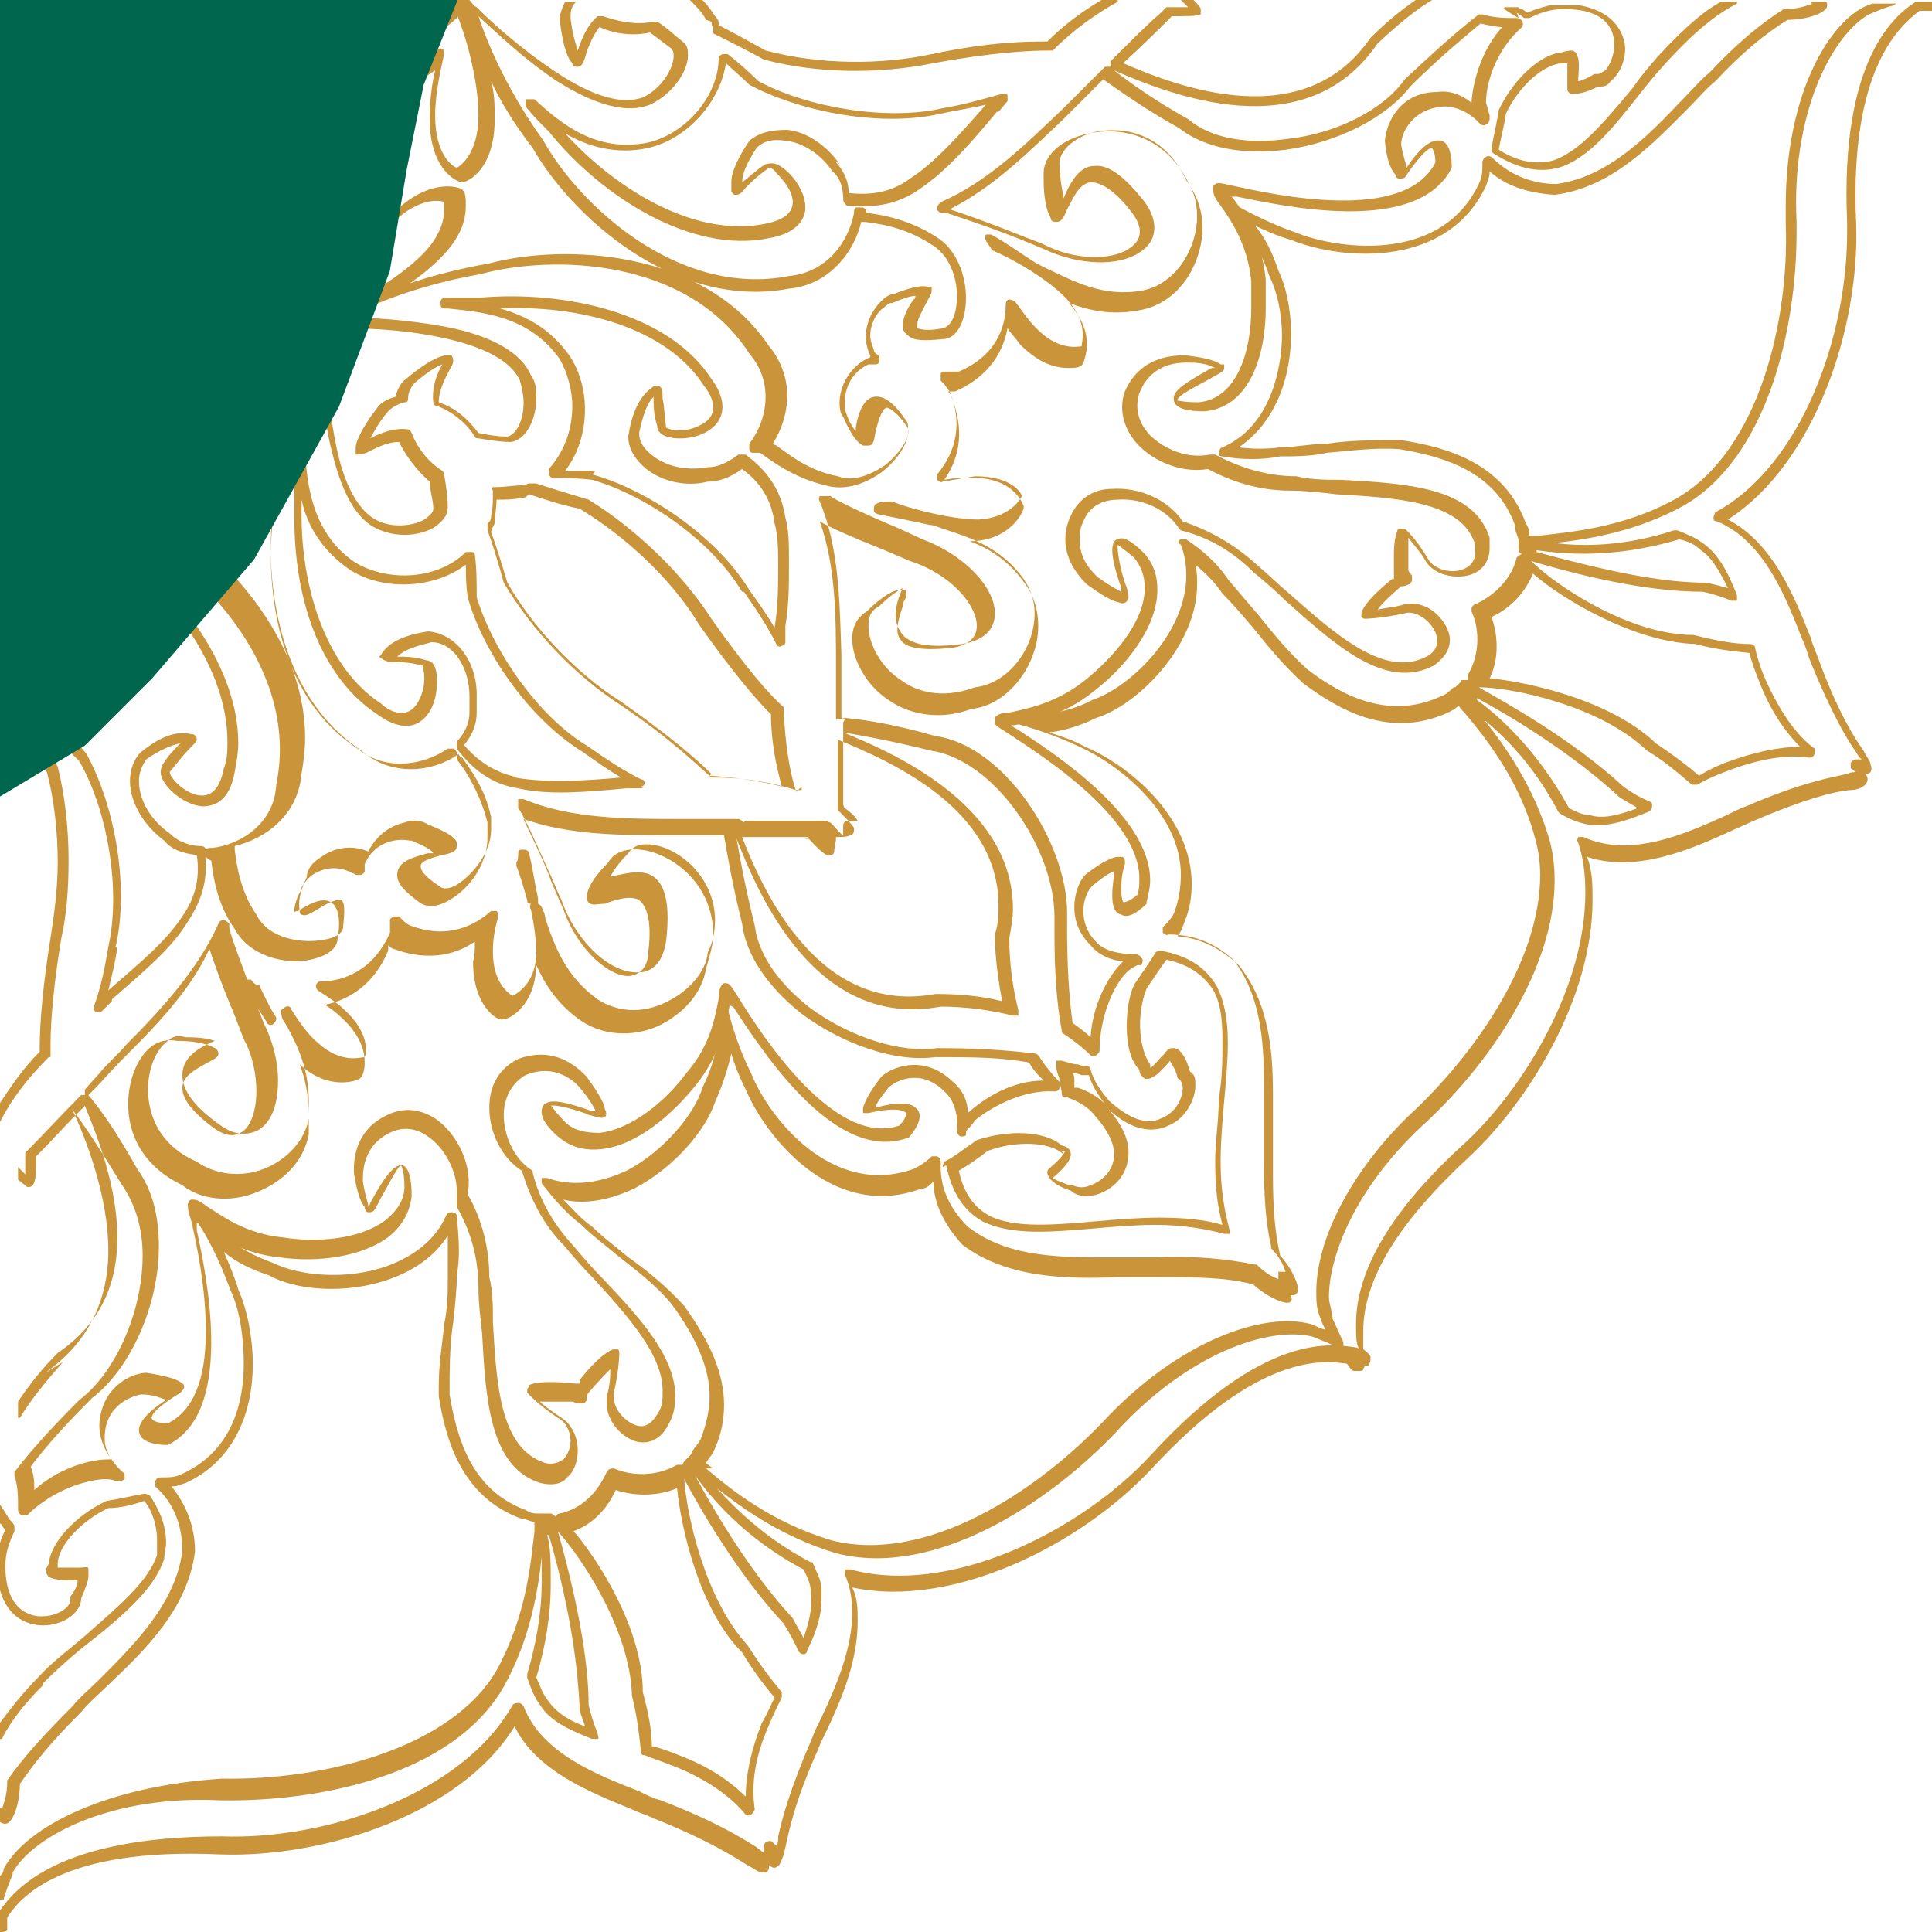 <svg width="57" height="57" viewBox="0 0 57 57" fill="none" xmlns="http://www.w3.org/2000/svg">
<g clip-path="url(#clip0_12_3399)">
<path d="M23.492 23.364C23.279 22.726 23.172 21.927 23.119 20.969C23.119 20.969 23.119 20.916 23.119 20.863C22.693 20.49 22.001 19.692 20.988 18.255C20.136 16.924 18.751 15.594 17.366 14.742C16.833 14.583 16.301 14.423 15.821 14.263C15.821 14.263 15.768 14.263 15.715 14.263C15.715 14.263 15.661 14.263 15.608 14.263C15.555 14.263 15.502 14.317 15.448 14.317C15.182 14.317 14.915 14.37 14.649 14.37C14.649 14.37 14.596 14.37 14.543 14.37C14.543 14.37 14.489 14.423 14.543 14.476C14.543 14.742 14.543 15.008 14.489 15.221C14.489 15.275 14.489 15.381 14.383 15.434C14.383 15.434 14.383 15.488 14.383 15.541C14.383 15.541 14.383 15.594 14.383 15.647C14.543 16.073 14.702 16.605 14.862 17.191C15.715 18.628 16.993 19.958 18.325 20.81C19.817 21.821 20.562 22.566 20.988 22.939C20.988 22.939 21.042 22.939 21.095 22.939C22.001 22.939 22.8 23.098 23.492 23.311C23.545 23.311 23.599 23.311 23.652 23.311C23.652 23.311 23.652 23.258 23.652 23.205L23.492 23.364ZM20.988 22.832C20.562 22.406 19.763 21.714 18.325 20.703C17.046 19.905 15.715 18.521 14.969 17.191C14.809 16.658 14.649 16.126 14.489 15.7C14.489 15.647 14.543 15.541 14.596 15.434C14.596 15.221 14.649 15.008 14.649 14.742C14.915 14.742 15.129 14.742 15.395 14.689C15.502 14.689 15.555 14.636 15.608 14.583C16.087 14.742 16.567 14.902 17.1 15.008C18.431 15.807 19.817 17.084 20.616 18.415C21.628 19.852 22.32 20.65 22.746 21.076C22.746 21.874 22.906 22.619 23.066 23.205C22.427 23.045 21.734 22.939 20.935 22.885L20.988 22.832Z" fill="#CA943A"/>
<path d="M0.213 56.947C0.213 56.947 0.213 56.894 0.213 56.84C0.213 56.84 0.213 56.734 0.213 56.574C0.586 55.989 1.811 54.499 6.499 54.712C9.536 54.818 13.584 53.541 15.182 50.933C15.822 52.263 17.473 52.902 18.645 53.381C18.858 53.487 19.071 53.541 19.284 53.647C20.882 54.286 21.628 54.765 22.054 55.031C22.267 55.137 22.374 55.244 22.48 55.244C22.48 55.244 22.48 55.244 22.534 55.244C22.587 55.244 22.694 55.244 22.694 55.031C22.747 55.084 22.853 55.137 22.907 55.084C22.907 55.084 23.013 55.031 23.013 54.978C23.066 54.871 23.12 54.765 23.173 54.499C23.279 54.02 23.439 53.168 24.132 51.625C24.185 51.465 24.292 51.252 24.398 51.039C24.824 50.135 25.304 49.017 25.304 47.846C25.304 47.473 25.304 47.154 25.144 46.835C28.127 47.473 31.909 45.557 33.987 43.322C37.13 39.916 39.048 40.129 39.74 40.235C39.847 40.395 39.9 40.448 39.953 40.448C39.953 40.448 39.953 40.448 40.06 40.448C40.166 40.448 40.22 40.448 40.22 40.395L40.273 40.288L40.379 40.288C40.379 40.288 40.433 40.182 40.433 40.129C40.433 40.129 40.433 40.076 40.433 40.022C40.433 40.022 40.379 39.916 40.22 39.809C40.22 39.65 40.22 39.49 40.22 39.277C40.22 37.734 41.285 36.031 43.363 34.115C45.121 32.465 46.985 29.431 46.985 26.557C46.985 26.132 46.985 25.706 46.825 25.28C48.264 25.759 49.862 25.067 51.034 24.535C51.247 24.429 51.407 24.375 51.62 24.269C53.218 23.577 54.07 23.364 54.55 23.311C54.763 23.311 54.922 23.258 55.029 23.151C55.029 23.151 55.189 22.992 55.029 22.832C55.082 22.832 55.136 22.832 55.189 22.779C55.189 22.779 55.242 22.672 55.189 22.566C55.189 22.459 55.082 22.353 54.976 22.14C54.709 21.767 54.23 21.022 53.644 19.426C53.591 19.266 53.484 19.053 53.431 18.84C52.951 17.616 52.312 16.02 50.98 15.328C53.537 13.678 54.869 9.686 54.763 6.599C54.55 1.969 56.094 0.745 56.627 0.319C56.84 0.319 56.894 0.319 56.947 0.319C56.947 0.319 56.947 0.319 57.053 0.319C57.16 0.213 57.16 0.16 57.106 0.053L56.521 0.053C55.935 0.426 54.283 1.703 54.496 6.546C54.496 6.653 54.496 6.759 54.496 6.866C54.496 9.899 53.164 13.731 50.608 15.115C50.608 15.115 50.554 15.221 50.554 15.274C50.554 15.328 50.554 15.381 50.661 15.381C52.046 15.966 52.685 17.616 53.164 18.84C53.271 19.053 53.324 19.266 53.378 19.426C54.017 21.022 54.496 21.821 54.763 22.193C54.816 22.3 54.869 22.353 54.922 22.406L54.763 22.406C54.763 22.406 54.656 22.406 54.603 22.513C54.603 22.513 54.603 22.619 54.603 22.672C54.656 22.672 54.709 22.779 54.763 22.779C54.709 22.779 54.603 22.779 54.496 22.832C54.017 22.938 53.111 23.098 51.513 23.79C51.353 23.843 51.14 23.95 50.927 24.056C49.755 24.588 48.104 25.333 46.719 24.695C46.719 24.695 46.612 24.695 46.559 24.695C46.559 24.695 46.506 24.801 46.559 24.854C46.719 25.333 46.772 25.812 46.772 26.345C46.772 29.112 44.961 32.092 43.256 33.689C41.072 35.658 40.007 37.468 40.007 39.064C40.007 39.331 40.007 39.597 40.06 39.703C40.06 39.703 40.06 39.756 40.113 39.809C40.113 39.809 40.06 39.756 40.007 39.756C39.314 39.65 37.29 39.277 33.934 42.95C31.856 45.185 28.021 47.101 25.091 46.303C25.091 46.303 24.984 46.303 24.931 46.303C24.931 46.303 24.931 46.409 24.931 46.462C25.091 46.835 25.144 47.207 25.144 47.58C25.144 48.644 24.665 49.762 24.238 50.667C24.132 50.88 24.025 51.092 23.972 51.252C23.279 52.849 23.066 53.7 22.96 54.179C22.96 54.286 22.96 54.392 22.907 54.445C22.907 54.445 22.8 54.392 22.8 54.339C22.8 54.339 22.694 54.286 22.64 54.339C22.587 54.339 22.534 54.392 22.534 54.499C22.534 54.552 22.534 54.605 22.534 54.658C22.534 54.658 22.374 54.552 22.321 54.499C21.894 54.233 21.149 53.754 19.497 53.115C19.284 53.062 19.071 52.955 18.858 52.849C17.633 52.37 15.981 51.731 15.449 50.347C15.449 50.347 15.395 50.241 15.289 50.241C15.289 50.241 15.182 50.241 15.129 50.294C13.637 52.955 9.589 54.286 6.552 54.179C1.651 54.179 0.426 55.776 -2.79165e-08 56.361L0 57C0 57 0 57 0.053 57C0.053 57 0.16 57 0.213 56.947Z" fill="#CA943A"/>
<path d="M44.75 0.373C44.75 0.373 44.91 0.479 44.963 0.532C44.963 0.532 45.069 0.532 45.123 0.532C45.442 0.373 45.762 0.266 46.135 0.266C47.52 0.266 47.626 1.011 47.626 1.331C47.626 1.65 47.467 1.969 47.36 2.076C47.36 2.076 47.2 2.182 47.147 2.182C47.147 2.182 47.094 2.182 47.04 2.182C46.774 2.342 46.614 2.395 46.561 2.395C46.561 2.129 46.667 1.597 46.401 1.49C46.348 1.49 46.241 1.49 46.081 1.543C45.442 1.597 44.643 2.342 44.217 3.247C44.164 3.619 44.057 4.045 44.004 4.364C44.004 4.417 44.004 4.471 44.057 4.524C44.483 4.79 45.176 5.162 45.975 4.95C46.88 4.684 47.626 3.726 48.425 2.714C48.798 2.235 49.224 1.756 49.651 1.331C50.183 0.798 50.716 0.373 51.249 0.106C51.249 0.106 51.249 0.106 51.249 0.053L50.769 0.053C50.29 0.319 49.864 0.692 49.384 1.171C48.958 1.597 48.532 2.076 48.159 2.608C47.36 3.566 46.614 4.471 45.815 4.737C45.176 4.896 44.643 4.684 44.217 4.417C44.27 4.098 44.377 3.726 44.43 3.353C44.803 2.555 45.549 1.863 46.135 1.863C46.135 1.863 46.188 1.863 46.241 1.863C46.241 1.863 46.241 1.969 46.241 2.129C46.241 2.235 46.241 2.395 46.241 2.448C46.241 2.501 46.241 2.555 46.241 2.608C46.241 2.661 46.241 2.714 46.348 2.768C46.348 2.768 46.348 2.768 46.401 2.768C46.508 2.768 46.721 2.768 47.147 2.555C47.307 2.555 47.413 2.555 47.52 2.395C47.786 2.182 47.946 1.81 47.946 1.437C47.946 1.171 47.786 0.373 46.614 0.16L45.709 0.16C45.709 0.16 45.282 0.266 45.069 0.373C45.069 0.373 44.963 0.319 44.91 0.266C44.91 0.266 44.803 0.266 44.803 0.213L44.377 0.213C44.377 0.213 44.377 0.213 44.377 0.266C44.537 0.373 44.696 0.479 44.803 0.532L44.75 0.373Z" fill="#CA943A"/>
<path d="M18.912 23.205C18.912 23.205 19.018 23.205 19.018 23.098C19.018 23.098 19.018 22.992 18.912 22.992C18.379 22.726 17.899 22.406 17.367 22.034C15.769 21.076 14.49 19.053 14.064 17.616C14.064 17.191 14.064 16.765 14.011 16.392C14.011 16.339 14.011 16.286 13.904 16.286C13.904 16.286 13.798 16.286 13.744 16.286C12.945 17.084 11.507 17.191 10.495 16.605C9.216 15.754 9.056 14.317 9.003 13.306L9.003 13.199C9.003 13.199 8.95 13.04 8.843 13.04C8.737 13.04 8.684 13.04 8.684 13.146C8.684 13.572 8.684 13.891 8.684 14.21C8.684 14.53 8.684 14.902 8.684 15.275C8.684 17.936 9.589 20.065 11.134 21.076C11.56 21.395 11.986 21.502 12.306 21.342C12.732 21.129 12.892 20.597 12.892 20.118C12.892 19.958 12.892 19.692 12.732 19.532C12.732 19.532 12.626 19.479 12.572 19.479C12.253 19.373 11.933 19.373 11.72 19.373C11.933 19.16 12.306 19.053 12.732 18.947C13.371 18.947 13.851 19.692 13.851 20.544C13.851 20.703 13.851 20.863 13.851 20.969C13.851 20.969 13.851 20.969 13.851 21.023C13.851 21.289 13.744 21.608 13.478 21.874C13.478 21.874 13.478 21.981 13.478 22.087C13.957 22.726 14.543 23.151 15.289 23.258C16.195 23.471 17.314 23.364 18.485 23.258L18.965 23.258L18.912 23.205ZM15.289 22.939C14.49 22.779 14.011 22.353 13.691 21.981C13.957 21.661 14.064 21.342 14.064 21.023C14.064 20.863 14.064 20.703 14.064 20.49C14.064 19.479 13.425 18.681 12.626 18.628C11.933 18.734 11.454 18.947 11.241 19.32C11.241 19.32 11.241 19.32 11.187 19.373C11.187 19.373 11.347 19.532 11.56 19.532C11.773 19.532 12.093 19.532 12.466 19.639C12.466 19.639 12.519 19.799 12.519 20.012C12.519 20.384 12.359 20.81 12.093 20.969C11.827 21.129 11.454 20.969 11.241 20.757C9.536 19.639 8.897 17.191 8.897 15.222C8.897 15.062 8.897 14.902 8.897 14.742C9.056 15.488 9.483 16.233 10.335 16.818C11.347 17.457 12.839 17.35 13.744 16.659C13.744 16.925 13.744 17.244 13.798 17.616C14.224 19.16 15.556 21.182 17.207 22.194C17.58 22.46 17.953 22.726 18.326 22.939C17.154 23.045 16.088 23.098 15.183 22.939L15.289 22.939Z" fill="#CA943A"/>
<path d="M3.301 29.485C4.207 28.687 5.059 27.995 5.538 27.196C5.858 26.717 6.071 26.185 6.071 25.6C6.071 25.44 6.071 25.28 6.071 25.067C6.071 25.014 6.018 24.961 5.911 24.961C5.645 24.961 5.272 24.855 5.006 24.588C4.473 24.216 4.1 23.631 4.1 23.045C4.1 22.779 4.207 22.566 4.313 22.406C4.686 22.14 5.059 21.981 5.325 21.927C5.165 22.087 4.952 22.3 4.793 22.566C4.793 22.566 4.739 22.672 4.739 22.779C4.739 23.151 5.378 23.737 5.964 23.79C6.284 23.79 6.764 23.684 6.923 22.779C6.977 22.513 7.03 22.194 7.03 21.927C7.03 19.692 5.272 17.51 3.834 16.286C3.621 16.073 3.354 15.86 3.088 15.594C3.035 15.541 2.928 15.594 2.875 15.594C2.875 15.594 2.875 15.754 2.875 15.807L2.875 15.86C3.514 16.499 4.26 17.404 4.26 18.628C4.26 18.841 4.26 19.053 4.207 19.266C3.94 20.437 2.821 21.342 1.703 21.342C1.65 21.342 1.596 21.342 1.543 21.448C1.543 21.448 1.543 21.555 1.543 21.608C1.756 21.874 2.076 22.194 2.342 22.46C3.194 23.95 3.567 26.292 3.194 27.942C3.088 28.58 2.981 29.112 2.768 29.698C2.768 29.751 2.768 29.804 2.821 29.857C2.821 29.857 2.928 29.857 2.981 29.857L3.301 29.538L3.301 29.485ZM3.407 27.942C3.514 27.516 3.567 26.983 3.567 26.451C3.567 25.014 3.194 23.418 2.555 22.247C2.342 21.981 2.129 21.768 1.969 21.555C3.088 21.395 4.207 20.437 4.473 19.266C4.473 19.053 4.526 18.787 4.526 18.575C4.526 17.883 4.313 17.297 3.993 16.765C5.325 17.989 6.71 19.905 6.71 21.874C6.71 22.14 6.71 22.406 6.604 22.672C6.497 23.205 6.284 23.471 5.964 23.471C5.485 23.471 5.006 22.939 5.006 22.779C5.219 22.513 5.432 22.247 5.592 22.087C5.751 21.927 5.805 21.874 5.805 21.821C5.805 21.768 5.805 21.715 5.698 21.661C5.698 21.661 5.698 21.661 5.645 21.661C5.219 21.555 4.739 21.715 4.153 22.194C3.94 22.406 3.834 22.726 3.834 23.045C3.834 23.684 4.26 24.376 4.846 24.801C5.059 25.067 5.378 25.174 5.805 25.227C5.911 25.919 5.751 26.505 5.378 27.037C4.899 27.782 4.047 28.474 3.194 29.219C3.301 28.793 3.407 28.367 3.461 27.942L3.407 27.942Z" fill="#CA943A"/>
<path d="M0.373 55.244C1.012 54.126 3.356 52.955 6.499 53.115C9.429 53.168 13.371 52.37 14.863 49.762C15.662 48.325 15.875 46.888 15.981 45.93C15.981 46.143 15.981 46.409 15.981 46.675C15.981 47.58 15.822 48.485 15.555 49.389C15.555 49.389 15.555 49.389 15.555 49.496C15.662 49.815 15.768 50.081 15.928 50.294C16.248 50.826 16.94 51.092 17.473 51.305C17.473 51.305 17.579 51.305 17.633 51.305C17.686 51.305 17.633 51.199 17.633 51.146C17.526 50.88 17.42 50.56 17.366 50.294C17.366 49.283 17.153 47.633 16.461 45.185C17.1 45.877 18.592 48.059 18.645 50.028C18.805 50.667 18.858 51.199 18.911 51.678C18.911 51.731 18.911 51.784 19.018 51.784C19.284 51.891 19.604 51.997 19.87 52.104C20.829 52.476 21.575 53.008 22.001 53.541C22.001 53.541 22.108 53.594 22.161 53.541C22.161 53.541 22.267 53.434 22.267 53.381C22.161 52.636 22.267 51.837 22.694 50.88C22.8 50.613 22.96 50.294 23.066 50.081C23.066 50.081 23.066 49.975 23.066 49.922C22.747 49.549 22.427 49.123 22.054 48.538C20.776 47.154 20.243 44.599 20.19 43.641C20.616 44.44 21.735 46.409 23.12 47.899C23.279 48.165 23.439 48.431 23.546 48.697C23.546 48.697 23.599 48.804 23.706 48.804C23.706 48.804 23.812 48.804 23.812 48.697C24.132 48.059 24.238 47.58 24.238 47.207C24.238 47.101 24.238 46.994 24.238 46.888C24.238 46.622 24.078 46.356 23.972 46.09C23.972 46.09 23.972 46.09 23.919 46.09C22.587 45.398 21.681 44.493 21.149 43.907C21.894 44.493 23.066 45.344 24.665 45.824C27.541 46.569 30.897 44.386 32.922 42.258C35.052 39.916 37.45 39.118 38.728 39.437C38.994 39.543 39.261 39.65 39.474 39.756C39.474 39.756 39.58 39.756 39.634 39.756C39.634 39.756 39.634 39.65 39.634 39.597C39.527 39.384 39.421 39.118 39.314 38.905C39.314 38.692 39.208 38.479 39.208 38.266C39.208 37.095 39.953 35.02 42.137 33.05C43.949 31.347 45.866 28.58 45.866 25.972C45.866 25.546 45.813 25.12 45.706 24.748C45.227 23.151 44.375 21.98 43.789 21.235C44.428 21.767 45.28 22.619 45.973 23.95C45.973 23.95 45.973 23.95 46.026 24.003C46.292 24.162 46.559 24.269 46.825 24.322C47.465 24.428 48.104 24.162 48.636 23.95C48.636 23.95 48.743 23.896 48.743 23.79C48.743 23.683 48.743 23.683 48.636 23.63C48.37 23.524 48.104 23.364 47.891 23.204C46.399 21.821 44.375 20.703 43.629 20.277C44.588 20.277 47.198 20.809 48.583 22.14C49.116 22.459 49.542 22.832 49.915 23.151C49.915 23.151 50.022 23.151 50.075 23.151C50.341 22.992 50.608 22.885 50.874 22.779C51.833 22.406 52.685 22.247 53.378 22.353C53.431 22.353 53.484 22.353 53.537 22.247C53.537 22.193 53.537 22.14 53.537 22.087C52.951 21.661 52.472 20.916 52.046 19.958C51.939 19.692 51.833 19.372 51.779 19.106C51.779 19.053 51.726 19 51.62 19C51.14 19 50.608 18.893 49.968 18.734C48.05 18.734 45.866 17.244 45.174 16.552C47.145 17.137 48.849 17.457 50.235 17.457C50.501 17.51 50.821 17.616 51.087 17.723C51.14 17.723 51.194 17.723 51.247 17.723C51.247 17.723 51.247 17.616 51.247 17.563C51.034 17.031 50.767 16.392 50.235 16.02C50.022 15.86 49.755 15.754 49.489 15.647C49.489 15.647 49.489 15.647 49.382 15.647C47.944 16.126 46.665 16.126 45.866 16.02C46.825 15.913 48.264 15.7 49.702 14.902C52.152 13.465 53.005 9.686 53.005 6.866L53.005 6.546C52.845 3.406 54.017 1.064 55.136 0.426C55.402 0.319 55.615 0.213 55.881 0.16C55.881 0.16 55.881 0.16 55.935 0.106L55.242 0.106C55.242 0.106 55.082 0.16 54.976 0.213C53.857 0.798 52.685 2.927 52.685 6.067C52.685 6.227 52.685 6.44 52.685 6.599C52.792 9.367 51.939 13.252 49.489 14.689C47.891 15.594 46.239 15.7 45.387 15.807C45.28 15.807 45.227 15.807 45.121 15.807C45.121 15.7 45.121 15.594 45.014 15.434C44.375 13.678 42.723 13.199 41.338 12.986C40.593 12.986 39.794 12.986 39.154 13.092C38.675 13.092 38.195 13.199 37.769 13.199C37.343 13.252 36.97 13.252 36.544 13.199C37.503 12.56 38.089 11.336 38.089 9.846C38.089 9.101 37.929 8.409 37.716 7.983C37.556 7.504 37.343 7.025 37.023 6.653C37.343 6.812 37.716 6.972 38.089 7.078C39.687 7.717 42.723 7.877 43.842 5.482C43.895 5.322 43.949 5.216 43.949 5.056C44.428 5.482 45.067 5.695 45.866 5.748C47.571 5.535 48.796 4.204 49.808 3.193C50.075 2.927 50.341 2.608 50.608 2.395C51.353 1.597 52.046 1.011 52.738 0.585C53.324 0.585 53.91 0.373 53.91 0.16C53.91 0.16 53.91 0.053 53.857 0.053L53.431 0.053L53.431 0.106C53.431 0.106 53.431 0.106 53.484 0.106C53.324 0.16 53.058 0.266 52.685 0.266C52.685 0.266 52.685 0.266 52.632 0.266C51.939 0.692 51.194 1.331 50.448 2.129C50.181 2.342 49.915 2.661 49.649 2.927C48.636 3.992 47.465 5.216 45.92 5.429C45.121 5.429 44.481 5.109 44.002 4.63C44.002 4.63 43.895 4.577 43.842 4.63C43.842 4.63 43.736 4.683 43.736 4.79C43.736 5.056 43.736 5.216 43.629 5.429C42.457 7.877 39.261 7.291 38.249 6.866C37.609 6.653 36.97 6.333 36.384 6.014C36.331 6.014 36.224 6.014 36.171 6.014C36.171 6.067 36.171 6.174 36.171 6.227C36.757 6.706 37.183 7.345 37.45 8.143C37.663 8.569 37.822 9.207 37.822 9.899C37.822 10.485 37.663 12.507 36.065 13.199C36.011 13.199 35.958 13.305 35.958 13.358C35.958 13.412 35.958 13.465 36.065 13.465C36.651 13.571 37.236 13.571 37.769 13.465C38.195 13.465 38.675 13.465 39.154 13.358C39.847 13.305 40.539 13.199 41.285 13.252C42.564 13.465 44.108 13.891 44.694 15.487C44.694 15.647 44.748 15.754 44.801 15.913C44.801 15.913 44.801 15.913 44.801 15.966C44.801 15.966 44.801 16.073 44.801 16.126L44.801 16.179C44.801 16.179 44.801 16.339 44.907 16.339C44.907 16.339 44.801 16.392 44.748 16.445C44.588 17.137 44.002 17.616 43.522 17.829C43.522 17.829 43.469 17.829 43.416 17.936C43.416 17.936 43.416 17.989 43.416 18.042C43.682 18.627 43.629 19.372 43.309 19.905C43.309 19.905 43.309 20.011 43.309 20.064C43.309 20.064 43.15 20.064 43.096 20.064L43.096 20.118C43.096 20.118 42.99 20.224 42.937 20.277C42.937 20.277 42.936 20.277 42.883 20.277C42.777 20.384 42.67 20.49 42.51 20.543C40.912 21.288 39.474 20.437 38.568 19.745C38.035 19.266 37.556 18.681 37.13 18.148C36.81 17.776 36.491 17.403 36.224 17.084C35.905 16.605 35.478 16.233 34.999 15.913C34.999 15.913 34.892 15.913 34.839 15.913C34.786 15.913 34.733 16.02 34.839 16.073C34.946 16.339 34.999 16.658 34.999 16.978C34.999 18.681 33.348 20.277 32.229 20.65C31.536 21.022 30.737 21.129 29.992 21.076C29.885 21.076 29.832 21.076 29.832 21.182C29.832 21.235 29.832 21.342 29.938 21.342C30.364 21.448 31.057 21.661 31.856 22.034C33.028 22.566 34.839 24.003 34.839 25.812C34.839 26.132 34.786 26.504 34.679 26.823C34.626 27.036 34.466 27.196 34.306 27.356C34.306 27.356 34.306 27.462 34.306 27.515C34.306 27.515 34.413 27.622 34.466 27.569C35.159 27.569 35.798 27.782 36.384 28.314C37.183 29.325 37.29 30.709 37.29 31.933C37.29 32.199 37.29 32.465 37.29 32.731C37.29 33.157 37.29 33.529 37.29 33.849C37.29 34.008 37.29 34.168 37.29 34.328C37.29 35.286 37.343 36.084 37.503 36.776C37.503 36.776 37.503 36.776 37.503 36.829C37.769 37.095 37.876 37.361 37.929 37.521C37.929 37.521 37.929 37.521 37.876 37.521C37.876 37.521 37.769 37.521 37.716 37.521C37.716 37.521 37.716 37.627 37.716 37.681C37.716 37.681 37.716 37.681 37.716 37.734C37.556 37.681 37.343 37.574 37.077 37.308C37.077 37.308 37.077 37.308 37.023 37.308C36.224 37.148 35.265 37.042 34.093 37.095C33.721 37.095 33.348 37.095 32.922 37.095C31.43 37.095 29.779 37.148 28.553 36.191C28.021 35.658 27.754 35.073 27.754 34.434C27.754 34.434 27.754 34.328 27.754 34.275C27.754 34.221 27.754 34.168 27.648 34.115C27.594 34.115 27.541 34.115 27.488 34.115C27.328 34.275 27.168 34.381 26.955 34.487C24.558 35.339 22.694 32.997 22.161 31.667C21.841 31.028 21.628 30.389 21.468 29.751C21.468 29.698 21.362 29.644 21.308 29.644C21.255 29.644 21.202 29.698 21.202 29.804C21.202 29.91 21.202 30.017 21.202 30.176C21.202 30.815 21.042 31.454 20.722 32.092C20.509 32.837 19.604 33.955 18.485 34.541C17.899 34.807 17.047 35.073 16.141 34.754C16.141 34.754 16.035 34.754 15.981 34.754C15.981 34.754 15.981 34.86 15.981 34.913C16.354 35.392 16.727 35.818 17.153 36.137C17.473 36.457 17.846 36.723 18.219 37.042C18.751 37.468 19.337 37.894 19.817 38.479C20.563 39.49 20.936 40.395 20.936 41.193C20.936 41.619 20.829 42.045 20.669 42.471C20.616 42.577 20.509 42.683 20.403 42.843C20.403 42.843 20.403 42.843 20.403 42.896C20.349 42.95 20.296 43.003 20.243 43.056C20.243 43.056 20.136 43.162 20.136 43.216C20.136 43.216 20.03 43.216 19.977 43.216C19.337 43.588 18.592 43.535 18.112 43.322C18.059 43.322 17.952 43.322 17.899 43.428C17.686 43.907 17.26 44.493 16.514 44.653C16.514 44.653 16.407 44.653 16.407 44.759C16.407 44.759 16.301 44.653 16.248 44.653C16.248 44.653 16.035 44.653 15.981 44.653C15.981 44.653 15.981 44.653 15.928 44.653C15.768 44.653 15.662 44.653 15.502 44.546C13.904 43.961 13.478 42.417 13.264 41.14C13.264 40.395 13.264 39.703 13.371 39.011C13.424 38.532 13.478 38.053 13.478 37.627C13.584 37.042 13.531 36.51 13.478 35.871C13.478 35.818 13.424 35.765 13.318 35.765C13.264 35.765 13.211 35.765 13.158 35.871C12.785 36.723 11.986 37.148 11.4 37.361C10.175 37.787 8.79 37.627 8.044 37.255C7.298 36.989 6.606 36.563 6.126 35.978C6.126 35.924 5.966 35.924 5.913 35.978C5.86 35.978 5.807 36.084 5.913 36.191C6.286 36.776 6.552 37.414 6.819 38.106C7.085 38.692 7.192 39.49 7.192 40.235C7.192 41.353 6.872 42.79 5.38 43.482C5.167 43.588 5.007 43.588 4.741 43.588C4.688 43.588 4.635 43.588 4.581 43.695C4.581 43.748 4.581 43.801 4.581 43.854C5.114 44.333 5.38 44.972 5.38 45.77C5.167 47.314 3.995 48.485 2.93 49.549C2.664 49.815 2.344 50.081 2.131 50.347C1.332 51.146 0.693 51.837 0.213 52.529C0.213 52.529 0.213 52.529 0.213 52.583C0.213 52.955 0.107 53.221 0.053 53.381C0.053 53.381 0.053 53.381 0.053 53.328C0.053 53.328 0.053 53.328 -1.18645e-07 53.328L-1.00034e-07 53.754C-1.00034e-07 53.754 0.053 53.807 0.16 53.807C0.373 53.807 0.586 53.221 0.586 52.636C1.012 51.997 1.598 51.305 2.397 50.507C2.61 50.241 2.93 49.975 3.196 49.709C4.262 48.697 5.54 47.473 5.753 45.77C5.753 45.025 5.487 44.386 5.061 43.854C5.221 43.854 5.327 43.801 5.487 43.748C6.765 43.162 7.458 41.885 7.458 40.235C7.458 39.49 7.298 38.639 7.032 38.053C6.925 37.681 6.765 37.308 6.606 36.936C6.979 37.255 7.458 37.468 7.937 37.627C8.683 38.053 10.175 38.213 11.507 37.734C12.252 37.468 12.838 37.042 13.211 36.457C13.211 36.882 13.211 37.255 13.211 37.681C13.211 38.106 13.211 38.585 13.105 39.064C13.051 39.65 12.945 40.235 12.945 40.874C12.945 40.98 12.945 41.087 12.945 41.193C13.158 42.524 13.637 44.174 15.395 44.812C15.502 44.812 15.608 44.865 15.768 44.919C15.768 45.025 15.768 45.078 15.768 45.185C15.662 46.036 15.555 47.633 14.649 49.283C13.318 51.571 9.589 52.529 6.552 52.476C3.196 52.689 0.799 53.86 0.107 55.137C0.107 55.244 0.053 55.297 -3.02429e-08 55.35L0 56.042C0 56.042 0.053 56.042 0.107 56.042C0.16 55.829 0.266 55.563 0.373 55.297L0.373 55.244ZM45.334 16.233C46.079 16.339 47.571 16.499 49.542 15.913C49.808 15.966 50.022 16.073 50.181 16.233C50.501 16.445 50.714 16.818 50.98 17.35C50.767 17.297 50.608 17.244 50.341 17.191C48.956 17.191 47.305 16.818 45.334 16.286L45.334 16.233ZM43.949 20.011C44.215 19.479 44.215 18.787 44.002 18.202C44.481 17.989 44.961 17.563 45.227 16.924C46.079 17.669 48.21 18.947 50.022 19C50.608 19.16 51.14 19.213 51.62 19.266C51.673 19.532 51.779 19.798 51.886 20.064C52.206 20.916 52.632 21.555 53.111 22.034C52.472 22.034 51.726 22.193 50.874 22.513C50.608 22.619 50.394 22.726 50.128 22.885C49.755 22.566 49.329 22.247 48.849 21.927C47.518 20.65 45.067 20.118 43.949 20.011ZM43.576 20.597C44.375 21.022 46.292 22.14 47.784 23.524C47.944 23.63 48.157 23.737 48.317 23.843C47.731 24.056 47.305 24.162 46.932 24.056C46.719 24.056 46.506 23.95 46.292 23.843C45.334 22.087 44.162 21.076 43.576 20.65L43.576 20.597ZM21.042 43.322C21.042 43.322 20.882 43.216 20.829 43.162C20.882 43.056 20.989 42.95 21.042 42.843C21.255 42.417 21.362 41.938 21.362 41.459C21.362 40.555 20.989 39.65 20.19 38.532C19.657 37.947 19.071 37.468 18.538 37.095C18.165 36.776 17.793 36.51 17.473 36.191C17.153 35.978 16.887 35.658 16.621 35.392C17.26 35.552 18.006 35.392 18.698 35.073C19.923 34.434 20.829 33.316 21.095 32.518C21.308 32.039 21.468 31.56 21.575 31.081C21.681 31.454 21.841 31.826 22.001 32.146C22.587 33.529 24.558 36.031 27.168 35.073C27.328 35.073 27.435 34.966 27.541 34.86C27.541 35.499 27.861 36.137 28.393 36.723C29.725 37.734 31.537 37.734 32.975 37.681C33.401 37.681 33.774 37.681 34.147 37.681C35.265 37.681 36.171 37.681 36.97 37.894C37.45 38.319 37.929 38.479 38.035 38.426C38.089 38.426 38.142 38.319 38.089 38.266L38.089 38.213C38.089 38.213 38.089 38.213 38.142 38.213C38.249 38.213 38.302 38.106 38.302 38.053C38.302 37.947 38.195 37.521 37.769 37.042C37.609 36.35 37.556 35.605 37.556 34.7L37.556 34.221C37.556 33.849 37.556 33.476 37.556 33.104C37.556 32.837 37.556 32.571 37.556 32.305C37.556 31.028 37.45 29.591 36.544 28.473C35.958 27.941 35.372 27.675 34.733 27.622C34.839 27.515 34.892 27.356 34.946 27.196C35.106 26.823 35.159 26.451 35.159 26.078C35.159 24.109 33.294 22.566 32.016 22.034C31.643 21.821 31.27 21.714 30.951 21.608C31.43 21.555 31.909 21.395 32.336 21.182C33.561 20.809 35.319 19.053 35.319 17.244C35.319 17.031 35.319 16.871 35.265 16.658C35.585 16.924 35.851 17.191 36.065 17.51C36.384 17.829 36.651 18.148 36.97 18.521C37.396 19.053 37.876 19.639 38.462 20.171C39.474 20.916 40.965 21.821 42.723 21.022C42.83 20.969 42.936 20.916 43.043 20.809C43.043 20.863 43.15 20.969 43.203 21.022C43.736 21.661 44.801 22.938 45.28 24.695C45.387 25.067 45.44 25.44 45.44 25.812C45.44 28.314 43.576 30.975 41.818 32.678C40.007 34.328 38.835 36.457 38.835 38.106C38.835 38.373 38.835 38.585 38.941 38.852C38.994 39.011 39.048 39.118 39.101 39.224C38.994 39.224 38.835 39.118 38.675 39.064C37.29 38.692 34.786 39.543 32.549 41.938C30.578 44.014 27.328 46.143 24.558 45.451C22.747 44.919 21.521 43.907 20.829 43.322L21.042 43.322ZM20.509 43.535C20.936 44.12 21.894 45.344 23.706 46.303C23.812 46.515 23.919 46.728 23.919 46.941C23.972 47.314 23.919 47.739 23.706 48.325C23.599 48.112 23.492 47.952 23.386 47.739C22.054 46.303 20.936 44.333 20.509 43.535ZM16.887 45.185C17.526 44.972 17.952 44.44 18.165 43.961C18.645 44.12 19.337 44.174 19.977 43.907C20.083 45.025 20.616 47.473 21.894 48.751C22.214 49.283 22.534 49.709 22.853 50.081C22.747 50.294 22.64 50.56 22.48 50.826C22.161 51.625 22.001 52.37 22.001 53.008C21.521 52.529 20.882 52.104 20.03 51.784C19.764 51.678 19.497 51.571 19.231 51.518C19.231 51.039 19.124 50.507 18.965 49.922C18.965 48.059 17.633 45.983 16.887 45.132L16.887 45.185ZM16.194 45.291C16.887 47.686 17.047 49.336 17.1 50.347C17.1 50.56 17.206 50.72 17.26 50.933C16.674 50.72 16.354 50.454 16.141 50.134C15.981 49.922 15.928 49.709 15.822 49.496C16.088 48.591 16.248 47.686 16.248 46.728C16.248 46.143 16.248 45.611 16.141 45.291L16.194 45.291Z" fill="#CA943A"/>
<path d="M0.532 16.659C1.011 16.712 1.278 16.765 1.438 16.872C1.171 16.978 0.745 17.138 0.479 17.457C0.479 17.457 0.479 17.564 0.479 17.617C0.692 18.043 0.745 18.575 0.639 19.107C0.639 19.107 0.639 19.16 0.639 19.213C0.798 19.479 1.011 19.692 1.224 19.958C1.384 20.118 1.597 20.118 1.864 20.065C2.29 19.958 2.823 19.586 3.089 19C3.355 18.362 3.089 17.404 2.343 16.18C1.704 15.168 0.958 14.37 0.479 13.944C0.958 14.104 2.45 14.636 4.154 15.86C6.019 16.925 8.842 19.799 8.15 23.152C8.096 24.269 7.138 24.908 6.285 25.014C6.285 25.014 6.285 25.014 6.232 25.014C6.232 25.014 6.072 25.015 6.072 25.068C6.072 25.068 6.072 25.174 6.072 25.227L6.072 25.281C6.072 25.281 6.179 25.387 6.232 25.387C6.285 25.813 6.392 26.664 6.925 27.409C7.351 28.208 8.416 28.474 9.162 28.314C9.641 28.208 9.961 27.995 9.961 27.675C10.068 27.09 9.961 26.718 9.748 26.611C9.482 26.451 9.055 26.718 8.789 26.877C8.789 26.877 8.682 26.877 8.682 26.93C8.682 26.824 8.682 26.611 8.896 26.238C8.896 26.238 8.896 26.238 8.896 26.185C8.896 26.185 9.002 25.972 9.215 25.813C9.375 25.706 9.801 25.493 10.281 25.706C10.281 25.706 10.334 25.706 10.387 25.759C10.387 25.759 10.44 25.759 10.494 25.813C10.494 25.813 10.6 25.813 10.653 25.813C10.653 25.813 10.76 25.759 10.76 25.706L10.76 25.6L10.76 25.493C10.973 25.014 11.346 24.855 11.612 24.802C11.879 24.748 12.092 24.802 12.092 24.802C12.092 24.802 12.092 24.802 12.145 24.802C12.518 24.961 12.731 25.068 12.784 25.174C12.784 25.174 12.678 25.174 12.624 25.174C12.252 25.281 11.719 25.387 11.719 25.813C11.719 26.079 11.932 26.292 12.358 26.611C12.571 26.771 12.838 26.771 13.157 26.611C13.796 26.292 14.382 25.547 14.382 24.695C14.382 24.535 14.382 24.376 14.382 24.269C14.169 23.418 13.743 22.726 13.477 22.407C13.477 22.407 13.477 22.407 13.477 22.353C13.477 22.353 13.53 22.247 13.477 22.194C13.477 22.194 13.424 22.087 13.37 22.087C13.37 22.087 13.264 22.087 13.21 22.087C12.518 22.566 11.399 22.779 10.547 22.087C8.203 20.544 7.99 17.564 7.99 16.393C7.99 15.594 8.096 14.849 8.256 14.157C8.576 12.135 9.268 10.698 9.482 10.272C9.482 10.911 9.482 11.975 9.748 13.146C9.961 14.051 10.334 15.328 11.239 15.648C11.772 15.86 12.411 15.807 12.838 15.541C13.051 15.381 13.21 15.222 13.21 14.956C13.21 14.636 13.157 14.317 13.104 13.998C13.104 13.998 13.104 13.944 13.051 13.891C12.624 13.625 12.305 13.199 12.145 12.774C12.145 12.774 12.092 12.667 12.039 12.667C11.612 12.614 11.239 12.774 10.92 12.933C11.026 12.774 11.133 12.507 11.453 12.135C11.559 12.028 11.719 11.922 11.932 11.869C11.985 11.869 12.039 11.869 12.039 11.762C12.039 11.55 12.145 11.39 12.252 11.283C12.624 10.964 12.891 10.804 13.051 10.751C12.891 11.017 12.731 11.443 12.784 11.869C12.784 11.869 12.784 11.975 12.891 11.975C13.317 12.135 13.743 12.454 14.01 12.88C14.01 12.88 14.01 12.933 14.116 12.933C14.436 12.986 14.755 13.04 15.075 13.04C15.501 12.986 15.821 12.401 15.821 11.762C15.821 11.496 15.821 11.283 15.661 11.07C15.395 10.432 14.542 9.9 13.104 9.633C11.932 9.421 10.867 9.367 10.227 9.367C10.653 9.155 12.039 8.463 14.169 8.09C16.3 7.505 20.296 7.611 22.107 10.432C22.426 10.804 22.586 11.23 22.586 11.709C22.586 12.188 22.426 12.667 22.107 13.093C22.107 13.093 22.107 13.199 22.107 13.252C22.107 13.252 22.107 13.359 22.213 13.359L22.426 13.359C22.799 13.625 23.439 14.104 24.344 14.317C24.877 14.477 25.463 14.317 25.995 13.944C26.475 13.572 26.795 13.093 26.795 12.72C26.795 12.561 26.795 12.454 26.688 12.348C26.368 11.869 26.049 11.656 25.782 11.709C25.463 11.762 25.303 12.241 25.25 12.614L25.25 12.72C25.197 12.667 25.037 12.454 24.93 12.082C24.93 12.082 24.93 11.975 24.93 11.816C24.93 11.443 25.143 10.964 25.623 10.751C25.623 10.751 25.676 10.751 25.729 10.751C25.729 10.751 25.782 10.751 25.836 10.751C25.836 10.751 25.942 10.751 25.942 10.645L25.942 10.538C25.942 10.538 25.942 10.485 25.836 10.432C25.836 10.432 25.782 10.379 25.782 10.325C25.729 10.166 25.676 10.059 25.676 9.9C25.676 9.474 25.942 9.155 26.049 9.101C26.155 8.995 26.262 8.942 26.262 8.942C26.262 8.942 26.262 8.942 26.315 8.942C26.688 8.782 26.901 8.729 27.008 8.729C27.008 8.729 27.008 8.835 26.954 8.835C26.795 9.048 26.635 9.367 26.635 9.58C26.635 9.687 26.635 9.793 26.795 9.9C26.954 10.059 27.274 10.059 27.807 10.006C28.233 10.006 28.499 9.474 28.499 8.782C28.499 8.143 28.233 7.345 27.594 6.972C26.848 6.493 26.049 6.334 25.569 6.281C25.569 6.281 25.569 6.174 25.463 6.121C25.463 6.121 25.303 6.121 25.25 6.121C25.25 6.121 25.197 6.174 25.197 6.227C25.197 6.227 25.197 6.227 25.197 6.281C25.037 7.132 24.397 8.037 23.279 8.143C20.029 8.782 17.099 6.068 16.034 4.152C14.809 2.449 14.276 0.958 14.116 0.479C14.595 0.905 15.341 1.65 16.354 2.342C17.579 3.14 18.538 3.353 19.177 3.087C19.869 2.768 20.296 2.076 20.296 1.65C20.296 1.491 20.296 1.331 20.136 1.225C19.869 1.012 19.656 0.799 19.39 0.639C19.39 0.639 19.337 0.639 19.283 0.639C18.751 0.746 18.271 0.639 17.792 0.479C17.792 0.479 17.685 0.479 17.632 0.479C17.312 0.746 17.152 1.171 17.046 1.491C16.993 1.331 16.886 1.012 16.833 0.533C16.833 0.373 16.833 0.213 16.993 0.054L16.673 0.054C16.673 0.054 16.513 0.373 16.513 0.533L16.513 0.586C16.62 1.491 16.78 1.757 16.886 1.863C16.886 1.97 16.993 1.97 17.046 1.97C17.152 1.97 17.206 1.863 17.259 1.704C17.312 1.491 17.472 1.065 17.685 0.799C18.165 1.012 18.697 1.065 19.177 0.958C19.39 1.118 19.603 1.278 19.816 1.437C20.029 1.704 19.656 2.555 18.964 2.874C18.378 3.087 17.525 2.874 16.407 2.129C15.288 1.384 14.489 0.639 14.063 0.213C13.956 0.16 13.903 0.054 13.85 0L13.424 0C13.424 0 13.424 0 13.424 0.054C13.37 0.054 13.317 0.213 13.21 0.373C12.997 0.639 12.465 1.065 11.772 1.225C10.867 1.491 9.695 0.905 8.523 0.32C8.31 0.213 8.15 0.16 7.937 0.054C7.83 0.054 7.777 0 7.724 -0.053L7.138 -0.053L7.138 0L7.244 0C7.244 0 7.617 0.213 7.83 0.32C8.043 0.426 8.203 0.479 8.416 0.586C9.641 1.171 10.867 1.81 11.879 1.491C12.571 1.331 13.051 0.905 13.477 0.533C13.477 0.533 13.477 0.479 13.477 0.426C13.69 0.905 14.116 2.289 14.116 3.407C14.116 4.524 13.583 4.897 13.477 4.95C13.317 4.897 12.838 4.524 12.838 3.407C12.838 2.768 12.997 2.076 13.104 1.597C13.104 1.544 13.104 1.491 13.051 1.437L12.891 1.437C12.678 1.704 12.411 1.863 12.092 2.076C10.973 2.715 9.428 2.502 7.297 1.491C6.339 1.012 5.593 0.586 5.007 0.267C5.007 0.267 5.007 0.267 4.953 0.267C4.634 0.267 4.367 0.16 4.261 0.107C4.261 0.107 4.261 0.107 4.314 0.054L3.941 0.054C3.941 0.054 3.941 0.107 3.941 0.16C3.941 0.373 4.474 0.533 4.953 0.586C5.539 0.905 6.285 1.331 7.244 1.81C9.482 2.874 11.133 3.087 12.358 2.395C12.518 2.289 12.678 2.183 12.838 2.076C12.731 2.502 12.678 3.034 12.678 3.513C12.678 5.003 13.477 5.376 13.637 5.376C13.796 5.376 14.595 5.003 14.595 3.513C14.595 3.14 14.595 2.768 14.489 2.395C14.755 2.981 15.181 3.673 15.714 4.365C16.833 6.334 19.869 9.155 23.279 8.516C24.451 8.409 25.197 7.451 25.41 6.547C25.41 6.547 25.463 6.547 25.516 6.547C25.942 6.6 26.688 6.706 27.434 7.185C28.02 7.505 28.233 8.197 28.233 8.729C28.233 9.261 28.073 9.633 27.807 9.687C27.274 9.793 27.114 9.687 27.061 9.687C27.061 9.687 27.061 9.687 27.061 9.58C27.061 9.421 27.221 9.155 27.327 8.942C27.434 8.729 27.487 8.676 27.487 8.569L27.487 8.463C27.487 8.463 27.487 8.463 27.381 8.463C27.221 8.409 26.901 8.463 26.368 8.676C26.209 8.676 26.049 8.835 25.995 8.888C25.569 9.314 25.41 9.953 25.676 10.485C25.676 10.485 25.676 10.485 25.676 10.538C25.037 10.804 24.77 11.443 24.77 11.869C24.77 11.975 24.77 12.188 24.877 12.295C25.143 12.933 25.356 13.093 25.463 13.146C25.463 13.146 25.569 13.146 25.623 13.146C25.782 13.146 25.782 12.986 25.836 12.72C25.889 12.507 25.995 12.082 26.155 12.028C26.155 12.028 26.368 12.028 26.741 12.561C26.954 12.774 26.581 13.359 26.102 13.732C25.623 14.051 25.143 14.21 24.717 14.051C23.865 13.891 23.279 13.412 22.906 13.146C22.906 13.146 22.906 13.146 22.799 13.093C23.066 12.667 23.225 12.188 23.225 11.656C23.225 11.124 23.012 10.591 22.693 10.219C20.775 7.345 16.62 7.185 14.436 7.771C13.53 7.93 12.731 8.143 12.092 8.356C12.411 8.143 12.731 7.877 12.997 7.611C13.637 6.972 13.743 6.44 13.743 6.068C13.743 5.855 13.743 5.695 13.637 5.589C13.583 5.535 12.731 5.216 11.666 6.227C11.346 6.547 11.026 6.972 10.76 7.345C10.76 7.132 10.76 6.972 10.653 6.76C10.068 4.79 7.51 3.886 6.658 3.566C5.646 3.247 4.794 2.981 4.154 2.821C3.728 2.502 3.355 2.342 3.196 2.395C3.196 2.395 3.089 2.502 3.089 2.555L3.089 2.662L2.982 2.662C2.929 2.662 2.876 2.768 2.876 2.821C2.876 2.981 2.982 3.3 3.355 3.726C3.515 4.365 3.782 5.216 4.101 6.227C4.9 8.569 5.966 9.846 7.297 10.219C7.51 10.219 7.67 10.325 7.883 10.325C7.51 10.591 7.084 10.858 6.765 11.177C6.125 11.816 6.019 12.348 6.019 12.72C6.019 12.933 6.019 13.093 6.125 13.146C6.232 13.199 7.084 13.519 8.096 12.507C8.363 12.241 8.576 11.922 8.842 11.603C8.629 12.241 8.416 12.986 8.256 13.891C8.043 14.583 7.99 15.381 7.99 16.233C7.99 17.457 8.256 20.544 10.653 22.14C11.559 22.939 12.784 22.779 13.53 22.247C13.53 22.247 13.53 22.3 13.637 22.353C13.903 22.726 14.329 23.311 14.489 24.11C14.489 24.216 14.489 24.323 14.489 24.482C14.489 25.174 13.903 25.866 13.424 26.132C13.21 26.238 13.051 26.238 12.944 26.132C12.465 25.813 12.411 25.653 12.411 25.547C12.411 25.387 12.838 25.281 13.051 25.227C13.317 25.174 13.477 25.121 13.477 24.961C13.477 24.961 13.477 24.908 13.477 24.855C13.424 24.695 13.157 24.535 12.624 24.323C12.465 24.216 12.198 24.163 11.932 24.269C11.453 24.376 11.08 24.695 10.867 25.121C10.227 24.855 9.695 25.121 9.482 25.281C9.215 25.44 9.055 25.653 9.055 25.866C8.736 26.558 8.842 26.771 8.842 26.877C8.842 26.877 8.842 26.984 8.896 26.984C9.002 27.037 9.109 26.984 9.375 26.824C9.535 26.718 9.908 26.505 10.068 26.558C10.174 26.611 10.174 26.877 10.121 27.356C10.121 27.516 9.908 27.675 9.535 27.729C8.949 27.835 7.937 27.729 7.564 26.984C7.084 26.292 6.978 25.493 6.925 25.068C6.925 25.068 6.925 25.015 6.925 24.961C7.83 24.748 8.789 24.056 8.896 22.832C8.949 22.513 9.002 22.14 9.002 21.768C9.002 18.788 6.498 16.233 4.794 15.275C4.048 14.743 3.355 14.317 2.716 13.998C3.089 14.051 3.515 14.104 3.888 14.104C5.38 14.104 5.753 13.252 5.753 13.146C5.753 13.04 5.38 12.188 3.888 12.188C3.409 12.188 2.876 12.241 2.45 12.348C2.556 12.188 2.716 12.028 2.769 11.869C3.462 10.698 3.302 8.995 2.183 6.76C1.704 5.802 1.278 5.056 0.958 4.524C0.958 4.045 0.745 3.513 0.532 3.513C0.532 3.513 0.532 3.513 0.479 3.513C0.425 3.513 0.479 3.513 0.425 3.513L0.425 3.886C0.425 3.886 0.425 3.886 0.479 3.832C0.532 3.939 0.639 4.205 0.639 4.524C0.639 4.524 0.639 4.524 0.639 4.577C0.958 5.11 1.384 5.855 1.864 6.866C2.929 8.995 3.089 10.591 2.45 11.709C2.29 12.028 2.077 12.295 1.81 12.508C1.81 12.508 1.757 12.614 1.81 12.667C1.81 12.667 1.917 12.774 1.97 12.72C2.45 12.614 3.142 12.454 3.782 12.454C4.953 12.454 5.273 12.986 5.326 13.093C5.273 13.199 4.9 13.732 3.782 13.732C2.663 13.732 1.278 13.306 0.798 13.093C0.798 13.093 0.798 13.093 0.905 13.093C1.171 12.827 1.704 12.295 1.864 11.55C1.864 11.39 1.917 11.177 1.917 11.017C1.917 10.113 1.384 9.048 0.905 8.037C0.852 7.877 0.745 7.718 0.639 7.558C0.532 7.345 0.479 7.185 0.372 6.972L0.372 6.919L0.266 6.919L0.266 7.558C0.266 7.558 0.319 7.718 0.372 7.771C0.425 7.93 0.532 8.09 0.585 8.25C1.171 9.421 1.757 10.645 1.544 11.603C1.384 12.295 0.905 12.774 0.692 12.986C0.532 13.04 0.425 13.146 0.372 13.199L0.319 13.199L0.319 13.625C0.319 13.678 0.425 13.732 0.532 13.838C0.958 14.264 1.757 15.062 2.45 16.18C3.196 17.297 3.409 18.149 3.196 18.734C2.982 19.267 2.503 19.586 2.183 19.639C2.024 19.639 1.864 19.639 1.81 19.639C1.597 19.426 1.438 19.213 1.278 19C1.384 18.468 1.278 17.989 1.118 17.51C1.384 17.244 1.757 17.138 2.024 17.031C2.183 17.031 2.29 16.925 2.29 16.818C2.29 16.818 2.29 16.712 2.183 16.659C2.077 16.605 1.757 16.393 0.905 16.286C0.745 16.286 0.532 16.286 0.319 16.446L0.319 16.765C0.532 16.659 0.692 16.605 0.852 16.605L0.532 16.659ZM10.014 9.687C10.6 9.687 11.719 9.687 12.997 9.953C14.276 10.219 15.075 10.645 15.341 11.23C15.395 11.443 15.448 11.656 15.448 11.869C15.448 12.401 15.235 12.827 14.968 12.88C14.649 12.88 14.382 12.827 14.116 12.774C13.796 12.348 13.424 12.028 12.944 11.869C12.944 11.496 13.157 11.124 13.264 10.911C13.317 10.804 13.37 10.751 13.37 10.645C13.37 10.645 13.37 10.538 13.317 10.485C13.317 10.485 13.21 10.485 13.157 10.485C13.051 10.485 12.678 10.591 11.985 11.177C11.825 11.283 11.719 11.496 11.666 11.709C11.453 11.762 11.239 11.869 11.133 12.028C10.6 12.72 10.494 13.093 10.494 13.199C10.494 13.252 10.494 13.359 10.494 13.412C10.6 13.412 10.653 13.412 10.813 13.359C11.026 13.252 11.399 13.04 11.772 13.04C11.985 13.465 12.305 13.891 12.678 14.21C12.678 14.477 12.784 14.743 12.784 15.009C12.784 15.115 12.678 15.222 12.518 15.328C12.252 15.488 11.666 15.594 11.186 15.381C10.44 15.062 10.068 13.944 9.908 13.093C9.641 11.816 9.641 10.645 9.641 10.059C9.641 9.9 9.641 9.793 9.641 9.687C9.748 9.687 9.854 9.687 10.014 9.687ZM9.428 9.367C9.428 9.367 9.428 9.367 9.375 9.421C9.375 9.421 9.375 9.421 9.375 9.474C9.375 9.474 9.375 9.474 9.375 9.527C9.322 9.527 9.215 9.527 9.002 9.633C8.629 9.633 7.99 9.633 7.351 9.261C6.552 8.782 6.125 7.558 5.699 6.334C5.593 6.121 5.539 5.908 5.486 5.695C5.486 5.535 5.38 5.429 5.326 5.323C5.433 5.323 5.593 5.429 5.699 5.482C5.912 5.535 6.072 5.642 6.285 5.695C7.51 6.121 8.736 6.547 9.215 7.398C9.535 7.93 9.588 8.516 9.588 8.942C9.588 8.942 9.482 9.208 9.482 9.314L9.428 9.314L9.428 9.367ZM7.457 12.454C6.658 13.252 6.019 13.146 5.912 13.093C5.912 13.093 5.912 12.986 5.912 12.88C5.912 12.561 6.019 12.082 6.552 11.55C6.978 11.124 7.617 10.698 8.043 10.432C8.096 10.432 8.15 10.325 8.096 10.272C8.096 10.219 7.99 10.166 7.937 10.166C7.617 10.166 7.297 10.166 6.978 10.059C5.753 9.687 4.74 8.463 3.995 6.227C3.675 5.216 3.409 4.365 3.249 3.726C3.249 3.726 3.249 3.726 3.249 3.673C3.036 3.407 2.929 3.194 2.876 3.087C2.876 3.087 2.876 3.087 2.982 3.087L3.089 3.087C3.089 3.087 3.089 3.034 3.089 2.981C3.089 2.981 3.089 2.928 3.089 2.874C3.249 2.874 3.409 3.034 3.675 3.247C3.675 3.247 3.675 3.247 3.728 3.247C4.367 3.407 5.22 3.673 6.232 3.992C7.031 4.311 9.535 5.163 10.068 6.972C10.174 7.292 10.174 7.664 10.174 7.984C10.174 7.984 10.174 8.09 10.281 8.143C10.334 8.143 10.44 8.143 10.44 8.09C10.707 7.664 11.08 7.079 11.559 6.6C12.358 5.802 12.997 5.908 13.104 5.961C13.104 6.121 13.21 6.76 12.465 7.505C11.666 8.303 10.44 8.942 9.908 9.155C9.908 9.155 9.908 9.155 9.908 9.048L9.908 8.995C9.908 8.516 9.908 7.877 9.482 7.292C8.949 6.387 7.67 5.908 6.392 5.482C6.179 5.429 6.019 5.376 5.806 5.269C5.593 5.216 5.38 5.11 5.167 5.003C5.167 5.003 5.007 5.003 4.953 5.003C4.953 5.003 4.953 5.11 4.953 5.163L4.953 5.216C4.953 5.216 5.167 5.589 5.22 5.855C5.273 6.068 5.38 6.281 5.433 6.44C5.859 7.718 6.285 8.995 7.191 9.527C7.83 9.9 8.469 9.953 9.002 9.953C9.002 9.953 9.055 9.953 9.109 9.953C8.896 10.485 8.203 11.762 7.457 12.507L7.457 12.454Z" fill="#CA943A"/>
<path d="M20.991 0.638C20.991 0.638 20.991 0.745 21.044 0.851C21.044 0.851 21.044 0.904 21.044 0.957C21.044 0.957 21.044 1.011 21.097 1.011C21.523 1.224 22.056 1.49 22.536 1.756C24.134 2.182 25.998 2.182 27.543 1.862C29.301 1.543 30.366 1.49 30.953 1.49C30.953 1.49 31.006 1.49 31.059 1.49C31.698 0.851 32.391 0.372 32.977 0.053C32.977 0.053 32.977 0.053 32.977 -0.001L32.497 -0.001C31.965 0.319 31.432 0.691 30.899 1.224C30.313 1.224 29.248 1.224 27.49 1.596C25.998 1.915 24.187 1.915 22.589 1.49C22.11 1.224 21.63 0.957 21.204 0.745C21.204 0.638 21.204 0.585 21.097 0.478C20.991 0.319 20.884 0.159 20.724 -0.001L20.352 -0.001C20.565 0.212 20.724 0.372 20.831 0.585L20.991 0.638Z" fill="#CA943A"/>
<path d="M21.946 17.456C22.319 17.989 22.638 18.468 22.904 19C22.904 19.053 23.011 19.106 23.064 19.053C23.118 19.053 23.171 19 23.171 18.947L23.171 18.468C23.277 17.829 23.277 17.244 23.277 16.605C23.277 16.073 23.277 15.647 23.171 15.274C23.011 14.157 22.265 13.625 21.999 13.412C21.946 13.412 21.839 13.412 21.786 13.412C21.573 13.571 21.253 13.784 20.88 13.784C20.294 13.891 19.708 13.784 19.282 13.465C19.069 13.305 18.856 13.092 18.856 12.773C18.962 12.294 19.069 11.921 19.282 11.709C19.282 11.921 19.282 12.241 19.389 12.56C19.389 12.613 19.389 12.72 19.548 12.826C19.815 12.986 20.454 12.986 20.88 12.72C21.413 12.4 21.466 11.815 20.987 11.176C19.708 9.207 16.619 8.569 14.168 8.781C13.848 8.781 13.529 8.781 13.156 8.781C13.049 8.781 12.996 8.835 12.996 8.941C12.996 8.994 12.996 9.101 13.103 9.101L13.209 9.101C14.221 9.207 15.606 9.314 16.512 10.591C16.725 10.963 16.885 11.496 16.885 11.975C16.885 12.72 16.619 13.358 16.192 13.838C16.192 13.838 16.192 13.944 16.192 13.997C16.192 13.997 16.246 14.104 16.299 14.104C16.672 14.104 17.045 14.104 17.471 14.157C18.962 14.583 20.933 15.86 21.892 17.456L21.946 17.456ZM17.577 13.891C17.258 13.891 16.938 13.891 16.672 13.891C17.045 13.412 17.258 12.773 17.258 12.081C17.258 11.496 17.098 10.963 16.832 10.538C16.246 9.686 15.5 9.314 14.754 9.101C17.045 8.994 19.655 9.633 20.774 11.389C20.987 11.655 21.04 11.868 21.04 12.028C21.04 12.347 20.774 12.507 20.507 12.613C20.081 12.773 19.708 12.667 19.655 12.613C19.602 12.294 19.602 11.975 19.548 11.762C19.548 11.549 19.548 11.443 19.442 11.389C19.442 11.389 19.335 11.389 19.282 11.389C19.282 11.389 19.282 11.389 19.229 11.443C18.909 11.655 18.643 12.134 18.536 12.88C18.536 13.252 18.749 13.571 19.069 13.838C19.548 14.21 20.241 14.37 20.88 14.21C21.2 14.21 21.52 14.104 21.892 13.838C22.265 14.104 22.745 14.583 22.851 15.434C22.958 15.807 22.958 16.232 22.958 16.711C22.958 17.297 22.958 17.882 22.851 18.521C22.638 18.148 22.372 17.776 22.105 17.403C21.093 15.753 19.016 14.423 17.471 13.997L17.577 13.891Z" fill="#CA943A"/>
<path d="M1.331 40.502C2.557 39.65 3.196 38.426 3.196 36.883C3.196 35.339 2.557 33.636 2.13 32.731C2.503 33.21 2.983 33.955 3.569 34.913C3.942 35.446 4.208 36.137 4.208 37.042C4.208 38.692 3.409 40.502 2.344 41.3C1.598 42.045 0.958 42.737 0.426 43.429L0.426 43.535C0.532 43.855 0.532 44.174 0.532 44.44L0.532 44.546C0.532 44.546 0.532 44.653 0.639 44.706C0.639 44.706 0.745 44.706 0.799 44.706C1.438 44.067 2.344 43.695 3.036 43.642C3.196 43.642 3.302 43.642 3.409 43.695L3.515 43.695C3.515 43.695 3.622 43.695 3.675 43.642C3.675 43.642 3.675 43.535 3.675 43.482C3.302 43.163 3.089 42.79 3.089 42.471L3.089 42.417C3.089 41.46 3.888 41.193 4.155 41.14C4.528 41.14 4.741 41.247 4.901 41.3C4.101 41.832 4.101 42.098 4.101 42.205C4.101 42.577 4.687 42.63 4.901 42.63C4.901 42.63 4.901 42.63 4.954 42.63C5.806 42.205 6.232 41.193 6.232 39.597C6.232 38.319 5.966 37.042 5.806 36.297C5.806 36.244 5.806 36.137 5.806 36.084C5.806 36.084 5.859 36.084 5.913 36.137C6.339 36.404 7.085 36.989 8.257 37.095C9.322 37.255 10.707 37.095 11.506 36.457C11.879 36.137 12.092 35.765 12.145 35.286C12.145 34.7 12.039 34.434 11.879 34.381C11.613 34.328 11.293 34.807 10.92 35.499C10.92 35.499 10.92 35.552 10.867 35.605C10.867 35.499 10.76 35.233 10.707 34.86C10.707 34.86 10.707 34.807 10.707 34.754C10.707 34.381 10.814 33.689 11.613 33.37C12.039 33.21 12.412 33.37 12.625 33.53C13.104 33.849 13.477 34.541 13.477 35.126C13.477 35.233 13.477 35.339 13.477 35.446C13.477 35.446 13.477 35.446 13.477 35.499C13.477 35.499 13.477 35.552 13.477 35.605C13.903 36.35 14.116 37.149 14.116 38C14.116 38.426 14.17 38.852 14.223 39.331C14.329 41.247 14.436 43.269 15.928 43.748C16.354 43.855 16.62 43.748 16.727 43.588C16.94 43.429 17.046 43.109 17.046 42.79C17.046 42.364 16.833 41.992 16.567 41.832C16.247 41.619 16.034 41.46 15.928 41.353C16.087 41.353 16.407 41.353 16.887 41.353C16.887 41.353 16.94 41.353 16.993 41.406C16.993 41.406 17.153 41.406 17.206 41.406C17.206 41.406 17.259 41.406 17.313 41.3C17.313 41.247 17.313 41.14 17.366 41.087C17.686 40.715 17.899 40.502 18.005 40.395C18.005 40.555 18.005 40.874 17.899 41.193C17.899 41.247 17.899 41.353 17.899 41.406C17.899 41.885 18.272 42.364 18.751 42.524C19.124 42.63 19.497 42.471 19.71 42.045C19.87 41.779 19.923 41.513 19.923 41.193C19.923 40.023 18.858 38.852 17.792 37.734C17.473 37.415 17.206 37.095 16.887 36.723C16.354 36.137 15.928 35.446 15.715 34.594C15.715 34.594 15.715 34.594 15.715 34.541C15.182 34.221 14.862 33.53 14.862 32.891C14.862 32.359 15.129 31.933 15.502 31.72C16.407 31.348 16.993 31.933 17.153 32.146C17.419 32.465 17.526 32.678 17.579 32.785C17.579 32.785 17.579 32.785 17.473 32.785C16.727 32.518 16.247 32.412 16.087 32.572C16.034 32.572 15.981 32.678 15.981 32.785C15.981 32.891 15.981 33.104 16.46 33.53C16.833 33.849 17.259 33.955 17.739 33.902C18.804 33.796 19.87 32.838 20.509 32.039C21.255 31.135 21.415 30.177 21.521 29.698C21.521 29.698 21.521 29.644 21.521 29.591C21.521 29.591 21.521 29.698 21.628 29.698C22.373 30.815 24.558 34.328 26.742 33.583C26.742 33.583 26.742 33.583 26.795 33.583C27.168 33.157 27.221 32.838 27.008 32.678C26.848 32.518 26.422 32.518 25.836 32.678C25.836 32.572 25.996 32.359 26.209 32.093C26.422 31.88 27.168 31.507 27.86 32.199C28.127 32.412 28.287 32.891 28.233 33.37C28.233 33.37 28.233 33.476 28.34 33.53C28.393 33.53 28.5 33.53 28.5 33.476L28.5 33.37C28.5 33.37 28.713 33.157 28.766 33.051C29.299 32.625 30.204 32.146 31.11 32.199C31.163 32.199 31.216 32.199 31.27 32.093C31.27 32.039 31.27 31.986 31.27 31.933C31.057 31.72 30.843 31.454 30.631 31.135C30.631 31.135 30.577 31.081 30.524 31.081C29.672 30.975 28.713 30.922 27.647 30.922C26.582 31.081 25.09 30.602 23.918 29.751C22.959 29.006 22.373 28.154 22.267 27.303C22.001 26.238 21.841 25.387 21.734 24.748C22.373 26.398 24.078 30.39 27.754 29.698C28.5 29.698 29.245 29.804 29.885 29.964C29.885 29.964 29.991 29.964 30.044 29.964C30.044 29.964 30.044 29.857 30.044 29.804C29.885 29.165 29.778 28.474 29.778 27.675C29.831 27.356 29.885 27.09 29.885 26.824C29.885 23.737 26.316 22.193 24.877 21.608C25.516 21.715 26.369 21.874 27.434 22.14C29.352 22.406 31.11 25.067 31.11 27.037C31.11 27.196 31.11 27.356 31.11 27.516C31.11 28.58 31.163 29.538 31.323 30.39C31.323 30.39 31.323 30.496 31.376 30.496C31.696 30.709 31.962 30.922 32.175 31.135C32.175 31.135 32.282 31.188 32.335 31.135C32.335 31.135 32.442 31.081 32.442 30.975C32.442 30.07 32.815 29.112 33.241 28.686C33.347 28.58 33.454 28.527 33.56 28.474L33.667 28.474C33.667 28.474 33.773 28.314 33.667 28.261C33.667 28.207 33.56 28.154 33.507 28.154C33.028 28.154 32.548 28.048 32.335 27.782C32.069 27.516 31.962 27.196 31.962 26.877C31.962 26.504 32.122 26.238 32.229 26.132C32.495 25.919 32.708 25.759 32.868 25.706C32.868 25.919 32.815 26.132 32.815 26.398C32.815 26.717 32.868 26.93 33.081 26.983C33.241 27.09 33.507 26.983 33.827 26.664C33.827 26.664 33.827 26.664 33.827 26.611C33.88 26.398 33.933 26.185 33.933 25.972C33.933 24.056 31.057 22.193 29.991 21.502C29.991 21.502 29.885 21.448 29.831 21.395C29.831 21.395 29.885 21.395 29.938 21.395C30.417 21.289 31.376 21.129 32.282 20.384C33.188 19.692 34.146 18.521 34.146 17.404C34.146 16.978 34.04 16.658 33.773 16.339C33.401 15.967 33.134 15.807 32.974 15.913C32.868 15.913 32.815 16.073 32.815 16.233C32.815 16.552 32.974 17.031 33.081 17.35C33.081 17.35 33.081 17.404 33.081 17.457C32.974 17.404 32.761 17.297 32.388 17.031C32.282 16.924 31.856 16.552 31.856 15.967C31.856 15.754 31.856 15.594 31.962 15.381C32.175 14.849 32.655 14.742 32.974 14.742C33.667 14.689 34.413 15.009 34.786 15.594C34.786 15.594 34.786 15.594 34.839 15.647C35.691 15.86 36.384 16.286 36.97 16.871C37.289 17.137 37.609 17.404 37.929 17.723C39.367 19 40.858 20.384 42.297 19.639C42.67 19.373 42.776 19.107 42.776 18.894C42.776 18.574 42.563 18.255 42.297 18.042C42.031 17.829 41.711 17.776 41.444 17.829C41.072 17.936 40.805 17.936 40.645 17.989C40.752 17.829 40.965 17.616 41.338 17.297C41.391 17.297 41.444 17.297 41.551 17.244C41.551 17.244 41.604 17.244 41.658 17.137L41.658 17.031L41.658 16.978C41.658 16.978 41.551 16.871 41.551 16.818C41.551 16.392 41.551 16.073 41.551 15.86C41.658 16.02 41.871 16.233 42.031 16.499C42.243 16.924 42.83 17.084 43.309 16.978C43.735 16.871 43.948 16.552 43.948 16.179C43.948 16.073 43.948 15.967 43.948 15.86C43.469 14.37 41.498 14.264 39.58 14.157C39.154 14.157 38.674 14.157 38.248 14.051C37.449 14.051 36.65 13.838 35.851 13.412C35.851 13.412 35.798 13.412 35.745 13.412L35.691 13.412C35.158 13.518 34.572 13.359 34.093 12.986C33.614 12.614 33.454 12.081 33.614 11.602C33.986 10.644 34.892 10.698 35.105 10.698C35.531 10.698 35.745 10.804 35.851 10.857C35.851 10.857 35.798 10.857 35.745 10.857C34.999 11.283 34.626 11.496 34.626 11.762C34.626 12.081 35.105 12.135 35.531 12.135C36.863 12.028 37.343 10.485 37.343 9.101C37.343 8.835 37.343 8.516 37.343 8.249C37.236 7.079 36.703 6.28 36.384 5.855C36.384 5.855 36.384 5.855 36.331 5.801C36.331 5.801 36.437 5.801 36.49 5.801C37.822 6.067 41.817 6.972 42.83 4.95C42.83 4.95 42.83 4.95 42.83 4.897C42.83 4.63 42.776 4.205 42.51 4.151C42.243 4.098 41.924 4.311 41.498 4.95C41.498 4.843 41.391 4.63 41.338 4.258C41.338 3.939 41.658 3.193 42.616 3.14C42.936 3.14 43.362 3.3 43.682 3.672C43.682 3.672 43.788 3.726 43.842 3.672C43.895 3.672 43.948 3.566 43.948 3.513L43.948 3.406C43.948 3.406 43.895 3.193 43.842 3.034C43.842 2.342 44.215 1.384 44.907 0.798C44.907 0.798 44.96 0.692 44.907 0.639C44.907 0.586 44.801 0.532 44.747 0.532C44.428 0.532 44.108 0.532 43.735 0.426L43.629 0.426C42.936 0.958 42.243 1.597 41.444 2.342C40.805 3.247 39.42 3.939 37.982 4.098C36.81 4.258 35.745 4.098 35.052 3.513C34.093 2.981 33.347 2.448 32.868 2.076C34.466 2.768 38.515 4.418 40.645 1.277C41.231 0.745 41.764 0.266 42.35 -0.053C42.35 -0.053 42.35 -0.053 42.35 -0.106L41.924 -0.106C41.444 0.213 40.965 0.586 40.432 1.118C38.461 3.992 34.732 2.555 33.134 1.863C33.72 1.331 34.146 0.905 34.466 0.586L34.572 0.479C34.999 0.479 35.318 0.479 35.425 0.426C35.425 0.426 35.425 0.373 35.425 0.32C35.425 0.32 35.425 0.32 35.425 0.266C35.425 0.213 35.318 0.107 35.212 0L34.839 0C34.945 0.107 34.999 0.16 35.052 0.213C34.945 0.213 34.732 0.213 34.519 0.213L34.413 0.213L34.253 0.373C33.88 0.692 33.401 1.171 32.761 1.81C32.761 1.81 32.761 1.916 32.761 1.969C32.761 1.969 32.655 1.969 32.602 1.969L32.175 2.395C31.909 2.661 31.643 2.927 31.376 3.193C30.311 4.205 29.139 5.376 27.754 5.961C27.754 5.961 27.647 6.067 27.647 6.121C27.647 6.174 27.647 6.227 27.754 6.28C27.754 6.28 27.754 6.28 27.807 6.28C27.807 6.28 27.807 6.28 27.914 6.28C27.914 6.28 29.086 6.653 30.151 7.079L30.79 7.345C31.802 7.824 32.974 7.877 33.614 7.451C34.146 7.132 34.2 6.546 33.773 5.961C33.188 5.216 32.708 4.843 32.282 4.897C31.802 4.897 31.536 5.482 31.376 5.855C31.376 5.695 31.27 5.429 31.27 4.95C31.163 4.524 31.643 4.045 32.335 3.885C33.188 3.726 34.359 3.939 34.999 5.322C35.212 5.588 35.318 5.961 35.318 6.387C35.318 7.291 34.732 8.356 33.72 8.569C32.548 8.782 31.696 8.303 30.897 7.93C30.79 7.877 30.684 7.824 30.577 7.77C30.151 7.504 29.725 7.185 29.245 6.919L29.086 6.919C29.086 6.919 29.032 7.025 29.086 7.079C29.086 7.132 29.192 7.238 29.245 7.345C29.245 7.345 29.245 7.345 29.299 7.398C29.831 7.611 30.95 8.249 31.483 8.835C32.122 9.527 31.909 10.112 31.909 10.219C31.802 10.219 31.216 10.378 30.524 9.633C30.311 9.42 30.151 9.154 29.938 8.888C29.938 8.888 29.831 8.835 29.778 8.835C29.725 8.835 29.672 8.888 29.672 8.995C29.672 9.633 29.405 10.485 28.287 10.964C28.18 10.964 28.073 10.964 28.02 10.964C28.02 10.964 27.914 10.964 27.86 10.964C27.807 10.964 27.754 10.964 27.754 11.07C27.754 11.07 27.754 11.177 27.754 11.23L27.86 11.336C27.86 11.336 27.967 11.496 28.02 11.549C28.393 12.454 28.233 13.306 27.647 13.997C27.647 13.997 27.647 14.104 27.647 14.157C27.647 14.157 27.754 14.264 27.807 14.21C28.127 14.157 28.446 14.104 28.766 14.051C29.778 14.051 30.098 14.476 30.151 14.636C30.098 14.742 29.778 15.275 28.872 15.328C28.073 15.328 26.848 15.009 26.316 14.796C26.316 14.796 26.262 14.796 26.209 14.796C26.102 14.796 25.996 14.796 25.889 14.849C25.836 14.849 25.783 14.902 25.783 15.009C25.783 15.115 25.783 15.115 25.889 15.168C26.422 15.275 26.955 15.381 27.434 15.488C27.541 15.488 27.647 15.541 27.807 15.594C28.606 15.86 29.512 16.126 30.204 17.084C30.417 17.404 30.524 17.723 30.524 18.095C30.524 19.16 29.725 20.171 28.766 20.277C27.754 20.65 27.008 20.384 26.582 20.065C25.996 19.692 25.623 19 25.623 18.468C25.623 18.308 25.623 18.042 25.943 17.883C26.262 17.563 26.529 17.404 26.635 17.35C26.529 17.563 26.422 17.883 26.422 18.149C26.422 18.415 26.529 18.628 26.688 18.787C27.008 19.053 27.541 19.107 28.393 19C29.032 18.894 29.352 18.574 29.352 18.095C29.352 17.297 28.393 16.339 27.221 15.913L26.529 15.594C25.516 15.168 24.611 14.742 24.504 14.636L24.398 14.636L24.185 14.636C24.185 14.636 24.131 14.742 24.185 14.796C24.771 16.179 24.771 17.829 24.824 19.32C24.824 19.745 24.824 20.118 24.824 20.49L24.824 21.129C24.824 21.129 24.824 21.235 24.93 21.235C24.93 21.235 24.877 21.289 24.877 21.342C24.877 22.3 24.877 22.992 24.877 23.524L24.877 23.737C24.877 23.737 24.877 23.79 24.93 23.843C25.143 24.003 25.25 24.109 25.303 24.216C25.25 24.216 25.143 24.216 25.037 24.216C24.93 24.216 24.877 24.269 24.877 24.375C24.877 24.535 24.877 24.588 24.877 24.642C24.771 24.588 24.664 24.429 24.504 24.269C24.504 24.269 24.451 24.269 24.398 24.216L24.238 24.216C23.705 24.216 23.013 24.216 22.054 24.216C22.054 24.216 21.947 24.216 21.947 24.269C21.947 24.269 21.841 24.163 21.788 24.163L21.148 24.163C20.775 24.163 20.402 24.163 20.029 24.163C18.538 24.163 16.833 24.163 15.448 23.577C15.448 23.577 15.342 23.577 15.288 23.577C15.288 23.577 15.288 23.684 15.288 23.737C15.288 23.737 15.288 23.737 15.288 23.79C15.288 23.79 15.288 23.79 15.288 23.843C15.395 23.95 15.768 24.748 16.141 25.6C16.3 25.919 16.407 26.238 16.567 26.558C16.993 27.782 18.005 28.74 18.858 28.686C19.124 28.686 19.55 28.527 19.657 27.729C19.763 26.77 19.657 26.132 19.284 25.866C18.911 25.6 18.325 25.812 18.005 25.866C18.058 25.759 18.218 25.493 18.538 25.174C18.698 24.908 19.017 24.855 19.444 24.961C20.243 25.174 21.095 26.025 21.095 27.143C21.095 27.462 21.042 27.782 20.882 28.101C20.829 28.686 20.296 29.272 19.603 29.591C18.911 29.91 18.218 29.857 17.632 29.485C16.673 28.793 16.354 27.888 16.087 27.09C16.087 26.983 16.034 26.877 15.981 26.77C15.981 26.77 15.981 26.717 15.874 26.664C15.874 26.664 15.874 26.558 15.874 26.504C15.768 26.025 15.715 25.6 15.608 25.174C15.608 25.121 15.555 25.067 15.448 25.067C15.342 25.067 15.288 25.067 15.288 25.174C15.288 25.28 15.288 25.387 15.235 25.44C15.235 25.44 15.235 25.493 15.235 25.546C15.342 25.812 15.448 26.185 15.555 26.558C15.555 26.611 15.555 26.664 15.661 26.664C15.661 26.664 15.608 26.77 15.661 26.824C15.768 27.303 15.821 27.782 15.821 28.101C15.821 29.006 15.235 29.325 15.129 29.378C15.022 29.325 14.543 29.006 14.543 28.101L14.543 27.995C14.543 27.729 14.596 27.409 14.702 27.037C14.702 26.983 14.702 26.93 14.649 26.877C14.649 26.877 14.543 26.877 14.489 26.877C14.01 27.303 13.211 27.729 12.092 27.303C11.986 27.25 11.932 27.196 11.879 27.143C11.879 27.143 11.826 27.09 11.773 27.037C11.773 27.037 11.666 27.037 11.613 27.037C11.613 27.037 11.506 27.09 11.506 27.143L11.506 27.25C11.506 27.25 11.506 27.462 11.506 27.516C11.027 28.633 10.121 28.953 9.482 28.953C9.429 28.953 9.375 28.953 9.322 29.059C9.322 29.112 9.322 29.165 9.375 29.219C9.695 29.431 9.961 29.591 10.174 29.804C10.92 30.496 10.814 31.081 10.76 31.188C10.654 31.188 10.068 31.401 9.375 30.762C9.109 30.549 8.843 30.177 8.576 29.751C8.576 29.698 8.47 29.644 8.363 29.751C8.31 29.751 8.257 29.857 8.31 29.964C8.31 30.07 8.416 30.177 8.47 30.283C8.789 30.869 9.109 31.56 9.109 32.465C9.109 32.678 9.109 32.838 9.109 32.997C9.002 33.636 8.47 34.221 7.777 34.488C7.085 34.754 6.339 34.647 5.806 34.275C4.474 33.689 4.368 32.572 4.368 32.146C4.368 31.56 4.581 30.975 4.954 30.709C5.114 30.549 5.273 30.549 5.487 30.602C5.966 30.602 6.179 30.656 6.339 30.709C5.966 30.869 5.38 31.135 5.38 31.72C5.38 32.146 5.7 32.625 6.445 33.157C6.925 33.53 7.298 33.476 7.564 33.37C7.99 33.157 8.203 32.625 8.203 31.88C8.203 31.294 8.044 30.709 7.777 30.177L7.511 29.485C7.138 28.474 6.765 27.516 6.765 27.356L6.765 27.303L6.765 27.25C6.765 27.25 6.658 27.143 6.605 27.143C6.552 27.143 6.499 27.143 6.445 27.25C5.859 28.58 4.741 29.804 3.729 30.815C3.462 31.135 3.143 31.401 2.93 31.667L2.503 32.146C2.503 32.146 2.503 32.252 2.503 32.306L2.397 32.306C1.758 32.944 1.278 33.476 0.905 33.849L0.745 34.009C0.745 34.009 0.745 34.062 0.745 34.115C0.745 34.328 0.745 34.541 0.745 34.647C0.745 34.647 0.639 34.541 0.532 34.434L0.532 34.807C0.532 34.807 0.745 34.967 0.799 35.02C0.799 35.02 0.799 35.02 0.852 35.02C0.905 35.02 1.065 35.02 1.065 34.434C1.065 34.328 1.065 34.221 1.065 34.115L1.172 34.009C1.491 33.689 1.917 33.21 2.503 32.625C2.876 33.53 3.462 35.02 3.462 36.51C3.462 38 2.876 39.118 1.704 39.916C1.225 40.395 0.852 40.874 0.532 41.353L0.532 41.832C0.532 41.832 0.532 41.832 0.586 41.832C0.905 41.3 1.385 40.715 1.864 40.182L1.331 40.502ZM24.664 21.235C24.664 21.235 24.664 20.916 24.664 20.756C24.664 20.384 24.664 20.011 24.664 19.586C24.664 18.255 24.664 16.712 24.185 15.381C24.451 15.541 25.037 15.807 26.102 16.233L26.848 16.552C28.02 16.924 28.819 17.829 28.819 18.468C28.819 18.894 28.446 19.053 28.127 19.107C27.221 19.213 26.795 19.107 26.635 18.947C26.529 18.84 26.475 18.734 26.475 18.574C26.475 18.361 26.582 18.042 26.635 17.883C26.635 17.723 26.742 17.67 26.742 17.563C26.742 17.457 26.742 17.404 26.688 17.404C26.688 17.404 26.582 17.404 26.529 17.404C26.422 17.404 26.102 17.51 25.57 18.042C25.303 18.202 25.143 18.468 25.143 18.84C25.143 19.479 25.57 20.224 26.209 20.65C26.901 21.129 27.807 21.235 28.659 20.916C29.725 20.81 30.631 19.639 30.631 18.468C30.631 18.042 30.524 17.616 30.258 17.244C29.778 16.552 29.192 16.179 28.606 15.967C29.778 15.967 30.204 15.115 30.204 14.955C30.204 14.902 30.098 14.689 29.938 14.53C29.725 14.317 29.299 14.051 28.5 14.104C28.287 14.104 28.127 14.104 27.86 14.157C28.34 13.465 28.446 12.667 28.073 11.709C28.073 11.656 28.02 11.602 27.967 11.549C28.02 11.549 28.073 11.549 28.18 11.549C29.032 11.177 29.565 10.538 29.725 9.686C29.831 9.846 29.991 10.006 30.098 10.165C30.684 10.751 31.163 10.857 31.536 10.857C31.696 10.857 31.909 10.857 31.962 10.698C31.962 10.698 32.069 10.431 32.069 10.165C32.069 9.846 31.962 9.42 31.536 8.941C32.122 9.154 32.761 9.314 33.614 9.154C34.839 8.941 35.478 7.717 35.478 6.706C35.478 6.227 35.318 5.801 35.105 5.482C34.413 3.992 33.081 3.726 32.122 3.939C31.323 4.098 30.79 4.577 30.79 5.109C30.79 5.163 30.79 5.269 30.79 5.269C30.79 6.067 30.95 6.334 31.003 6.44C31.003 6.546 31.11 6.546 31.163 6.546C31.323 6.546 31.376 6.44 31.483 6.174C31.643 5.908 31.802 5.429 32.175 5.376C32.495 5.376 32.921 5.642 33.401 6.28C33.72 6.706 33.72 7.079 33.294 7.345C32.815 7.664 31.749 7.717 30.737 7.185L30.044 6.919C28.979 6.493 28.34 6.28 28.02 6.174C29.299 5.535 30.364 4.471 31.376 3.513C31.643 3.247 31.909 2.981 32.175 2.714L32.548 2.342C33.081 2.714 33.827 3.247 34.786 3.779C35.531 4.364 36.65 4.577 37.929 4.418C39.473 4.205 40.912 3.46 41.604 2.555C42.35 1.81 43.043 1.224 43.682 0.692C43.895 0.745 44.161 0.798 44.321 0.798C43.735 1.437 43.469 2.342 43.416 2.981C43.416 2.981 43.416 2.981 43.416 3.034C43.096 2.768 42.723 2.661 42.403 2.714C41.338 2.714 40.912 3.566 40.858 4.151C40.912 4.79 41.072 5.056 41.178 5.163C41.178 5.163 41.178 5.269 41.285 5.269C41.391 5.269 41.444 5.269 41.498 5.163C42.084 4.311 42.243 4.364 42.243 4.364C42.243 4.364 42.35 4.471 42.35 4.79C41.444 6.6 37.609 5.748 36.384 5.482C35.904 5.376 35.904 5.376 35.798 5.482C35.798 5.482 35.745 5.588 35.798 5.642C35.798 5.748 35.851 5.855 36.011 6.067C36.277 6.44 36.81 7.185 36.916 8.303C36.916 8.569 36.916 8.835 36.916 9.101C36.916 10.378 36.49 11.762 35.372 11.868C34.892 11.868 34.786 11.815 34.732 11.815C34.732 11.656 35.425 11.336 35.691 11.177C36.064 10.964 36.117 10.964 36.117 10.857L36.117 10.751L36.011 10.751C35.798 10.591 35.372 10.538 34.999 10.485C34.786 10.485 33.667 10.431 33.188 11.549C32.974 12.135 33.188 12.826 33.773 13.306C34.306 13.731 34.999 13.944 35.638 13.838C36.437 14.264 37.236 14.476 38.088 14.476C38.515 14.476 38.994 14.53 39.42 14.583C41.231 14.689 43.149 14.796 43.522 16.073C43.522 16.179 43.522 16.233 43.522 16.286C43.522 16.658 43.256 16.765 43.096 16.818C42.723 16.924 42.297 16.765 42.137 16.499C41.764 15.86 41.444 15.594 41.444 15.594L41.338 15.594C41.338 15.594 41.231 15.594 41.231 15.647C41.231 15.647 41.125 15.86 41.125 16.339C41.125 16.552 41.125 16.765 41.125 16.978C41.125 16.978 41.125 17.031 41.125 17.084C41.125 17.084 41.125 17.084 41.072 17.084C40.273 17.723 40.166 18.042 40.166 18.095L40.166 18.202C40.166 18.202 40.219 18.255 40.273 18.255C40.273 18.255 40.699 18.255 41.444 18.095C41.604 18.042 41.817 18.095 42.031 18.255C42.243 18.415 42.403 18.681 42.403 18.894C42.403 19.107 42.297 19.266 42.084 19.373C40.858 20.011 39.42 18.734 38.035 17.51C37.715 17.244 37.396 16.924 37.076 16.658C36.437 16.073 35.691 15.647 34.892 15.381C34.466 14.742 33.614 14.37 32.815 14.423C32.229 14.423 31.802 14.742 31.589 15.222C31.483 15.434 31.43 15.7 31.43 15.913C31.43 16.605 31.909 17.084 32.069 17.244C32.229 17.35 32.708 17.723 33.028 17.776C33.028 17.776 33.134 17.829 33.188 17.776C33.241 17.776 33.294 17.67 33.294 17.616C33.294 17.563 33.294 17.457 33.188 17.191C33.081 16.871 32.974 16.392 32.974 16.126L32.974 16.073C32.974 16.073 33.134 16.179 33.454 16.446C33.667 16.712 33.773 16.978 33.773 17.35C33.773 18.361 32.815 19.426 32.016 20.065C31.163 20.756 30.258 20.916 29.778 21.023C29.565 21.023 29.405 21.076 29.352 21.182C29.352 21.182 29.352 21.235 29.352 21.289C29.352 21.395 29.352 21.395 29.778 21.661C30.737 22.3 33.614 24.109 33.614 25.919C33.614 26.079 33.614 26.238 33.56 26.398C33.241 26.664 33.134 26.611 33.134 26.611C33.134 26.611 33.081 26.504 33.081 26.291C33.081 26.079 33.081 25.812 33.188 25.493L33.188 25.44C33.188 25.387 33.188 25.28 33.081 25.28C33.081 25.28 33.028 25.28 32.974 25.28C32.868 25.28 32.548 25.387 32.016 25.812C31.856 25.972 31.696 26.345 31.696 26.77C31.696 27.196 31.856 27.569 32.175 27.888C32.388 28.154 32.708 28.314 33.134 28.367C33.134 28.367 33.134 28.367 33.081 28.42C32.655 28.846 32.229 29.698 32.175 30.602C32.016 30.443 31.856 30.336 31.643 30.177C31.536 29.378 31.483 28.474 31.483 27.409C31.483 27.25 31.483 27.09 31.483 26.93C31.483 24.855 29.618 21.981 27.594 21.715C26.475 21.395 25.57 21.235 24.93 21.182L24.664 21.235ZM23.759 24.748L23.865 24.748C23.865 24.748 24.238 25.174 24.398 25.227L24.504 25.227C24.504 25.227 24.611 25.227 24.611 25.121C24.611 25.014 24.664 24.908 24.664 24.695C24.877 24.695 24.984 24.695 25.09 24.642C25.143 24.642 25.197 24.588 25.197 24.482C25.197 24.482 25.197 24.482 25.197 24.429C25.143 24.322 24.93 24.109 24.717 23.896L24.717 23.79C24.717 23.311 24.717 22.672 24.717 21.821C26.262 22.46 29.459 23.843 29.459 26.717C29.459 26.983 29.459 27.25 29.352 27.569C29.352 28.261 29.459 28.953 29.565 29.538C28.926 29.378 28.287 29.325 27.594 29.325C24.185 29.964 22.533 26.345 21.894 24.695C22.746 24.695 23.386 24.695 23.865 24.695L23.759 24.748ZM2.397 32.518L2.77 32.146C3.036 31.88 3.302 31.56 3.569 31.294C4.528 30.336 5.593 29.272 6.179 27.995C6.286 28.314 6.499 28.953 6.925 29.964L7.191 30.656C7.458 31.135 7.564 31.72 7.564 32.199C7.564 32.838 7.351 33.317 7.085 33.423C6.818 33.583 6.499 33.423 6.286 33.264C5.646 32.785 5.38 32.412 5.38 32.093C5.38 31.72 5.859 31.507 6.126 31.348C6.339 31.241 6.445 31.188 6.445 31.081C6.445 31.081 6.445 30.975 6.339 30.922C6.232 30.869 5.966 30.709 5.22 30.709C4.954 30.656 4.687 30.709 4.474 30.869C4.048 31.188 3.782 31.88 3.782 32.572C3.782 33.636 4.368 34.488 5.38 34.967C5.913 35.392 6.765 35.499 7.564 35.179C8.363 34.86 8.949 34.275 9.109 33.476C9.109 33.264 9.109 33.051 9.109 32.891C9.109 32.306 9.002 31.826 8.843 31.401C9.695 32.199 10.547 31.88 10.601 31.826C10.707 31.773 10.76 31.56 10.76 31.348C10.76 31.028 10.654 30.549 10.068 30.017C9.908 29.857 9.748 29.751 9.588 29.644C10.387 29.485 11.08 28.953 11.453 28.048C11.453 27.995 11.453 27.941 11.453 27.888C11.453 27.888 11.559 27.995 11.613 27.995C12.465 28.314 13.317 28.261 14.01 27.782C14.01 27.995 14.01 28.207 13.957 28.367C13.957 29.272 14.276 29.698 14.489 29.91C14.489 29.91 14.702 30.123 14.862 30.07C15.022 30.07 15.768 29.698 15.821 28.527L15.821 28.474C16.087 29.059 16.46 29.644 17.153 30.123C17.792 30.549 18.645 30.602 19.39 30.283C20.189 29.91 20.722 29.272 20.829 28.58C20.935 28.207 21.042 27.888 21.042 27.569C21.042 26.291 20.136 25.387 19.177 25.121C18.591 24.961 18.112 25.121 17.952 25.44C17.366 26.025 17.313 26.345 17.313 26.451C17.313 26.451 17.313 26.451 17.313 26.504C17.313 26.504 17.313 26.611 17.419 26.664C17.526 26.717 17.632 26.664 17.845 26.664C18.112 26.558 18.591 26.398 18.858 26.558C19.124 26.77 19.23 27.303 19.124 28.101C19.124 28.42 18.964 28.74 18.591 28.793C18.005 28.846 17.046 28.048 16.62 26.824C16.46 26.451 16.3 26.132 16.194 25.812C15.821 24.908 15.555 24.429 15.448 24.163C16.78 24.642 18.325 24.642 19.71 24.642C20.083 24.642 20.456 24.642 20.829 24.642L21.361 24.642C21.468 25.28 21.628 26.185 21.894 27.25C22.001 28.154 22.64 29.112 23.652 29.91C24.877 30.815 26.422 31.348 27.594 31.188C28.606 31.188 29.512 31.188 30.364 31.348C30.471 31.56 30.631 31.72 30.79 31.88C29.885 31.88 29.086 32.359 28.553 32.838C28.553 32.412 28.34 32.093 28.073 31.88C27.221 31.081 26.262 31.507 25.996 31.773C25.623 32.252 25.516 32.518 25.463 32.678L25.463 32.838C25.463 32.838 25.57 32.838 25.623 32.838C26.316 32.678 26.635 32.731 26.742 32.838C26.742 32.838 26.742 32.997 26.529 33.21C24.611 33.849 22.48 30.549 21.788 29.431C21.521 29.006 21.521 29.006 21.361 29.006C21.255 29.059 21.201 29.219 21.201 29.485C21.095 29.964 20.988 30.815 20.243 31.667C19.657 32.465 18.645 33.317 17.686 33.423C17.313 33.423 16.94 33.37 16.673 33.104C16.301 32.731 16.3 32.625 16.247 32.625C16.407 32.572 17.153 32.785 17.366 32.891C17.739 32.997 17.792 32.997 17.845 32.944C17.899 32.944 17.899 32.785 17.845 32.731C17.845 32.625 17.739 32.359 17.313 31.773C17.153 31.614 16.46 30.815 15.288 31.241C14.756 31.507 14.436 31.986 14.436 32.678C14.436 33.423 14.809 34.168 15.395 34.541C15.661 35.392 16.034 36.137 16.62 36.723C16.887 37.042 17.206 37.415 17.526 37.734C18.538 38.852 19.55 39.969 19.55 41.034C19.55 41.3 19.55 41.513 19.39 41.726C19.23 41.992 19.017 42.151 18.751 42.045C18.431 41.938 18.112 41.566 18.112 41.247C18.112 41.247 18.112 41.14 18.112 41.087C18.272 40.395 18.272 39.916 18.272 39.916C18.272 39.916 18.272 39.81 18.218 39.81C18.218 39.81 18.165 39.81 18.112 39.81C18.058 39.81 17.739 39.916 17.1 40.715C17.1 40.715 17.1 40.715 17.1 40.821C17.1 40.821 17.046 40.821 16.993 40.821C15.981 40.715 15.661 40.821 15.608 40.874C15.608 40.874 15.608 40.927 15.555 40.981L15.555 41.087C15.555 41.087 15.821 41.406 16.46 41.832C16.673 41.938 16.833 42.205 16.833 42.524C16.833 42.737 16.727 42.95 16.62 43.056C16.46 43.163 16.301 43.216 16.087 43.163C14.756 42.737 14.649 40.874 14.543 39.011C14.543 38.586 14.543 38.107 14.436 37.681C14.436 36.829 14.223 35.978 13.797 35.233C13.957 34.434 13.53 33.476 12.838 32.997C12.412 32.731 11.986 32.678 11.559 32.838C10.601 33.21 10.441 34.009 10.441 34.488L10.441 34.594C10.441 34.594 10.547 35.392 10.76 35.605C10.76 35.605 10.76 35.765 10.867 35.765C11.027 35.765 11.027 35.765 11.24 35.339C11.4 35.073 11.719 34.434 11.826 34.381C11.826 34.381 11.932 34.488 11.932 35.02C11.932 35.392 11.719 35.712 11.4 35.978C10.654 36.563 9.375 36.67 8.363 36.51C7.244 36.404 6.552 35.871 6.126 35.605C5.913 35.446 5.806 35.392 5.7 35.392C5.7 35.392 5.7 35.392 5.646 35.392C5.593 35.392 5.54 35.499 5.54 35.552C5.54 35.605 5.54 35.712 5.646 36.031C5.806 36.723 6.073 38 6.073 39.278C6.073 40.715 5.7 41.619 4.954 41.992C4.581 41.992 4.474 41.885 4.474 41.832C4.474 41.726 4.634 41.513 5.327 41.087C5.327 41.087 5.433 40.981 5.433 40.927C5.433 40.927 5.433 40.821 5.38 40.821C5.273 40.715 5.007 40.608 4.315 40.502C3.942 40.502 2.983 40.874 2.93 42.045C2.93 42.364 3.036 42.737 3.302 43.056C3.302 43.056 3.249 43.056 3.196 43.056C2.557 43.056 1.651 43.376 1.012 43.961C1.012 43.748 1.012 43.535 0.905 43.269C1.385 42.63 2.024 41.938 2.716 41.247C3.835 40.395 4.687 38.532 4.687 36.776C4.687 35.818 4.474 35.073 4.048 34.488C3.515 33.53 2.983 32.731 2.557 32.252L2.397 32.518Z" fill="#CA943A"/>
<path d="M1.277 49.656C1.703 49.23 2.183 48.804 2.662 48.432C3.674 47.633 4.58 46.835 4.846 45.983C4.846 45.824 4.9 45.664 4.9 45.505C4.9 44.919 4.633 44.44 4.42 44.121C4.42 44.121 4.314 44.068 4.26 44.068C3.941 44.121 3.514 44.227 3.142 44.281C2.236 44.706 1.49 45.505 1.437 46.143C1.33 46.303 1.33 46.409 1.437 46.516C1.597 46.622 1.863 46.622 2.289 46.622C2.289 46.675 2.289 46.835 2.076 47.101L2.076 47.208C2.076 47.42 1.703 47.687 1.224 47.687C0.904 47.687 0.158 47.527 0.158 46.196C0.158 45.824 0.265 45.505 0.425 45.185C0.425 45.185 0.425 45.079 0.425 45.026C0.425 44.972 0.318 44.866 0.265 44.813C0.212 44.706 0.105 44.547 -0.001 44.387C-0.001 44.387 -0.001 44.387 -0.055 44.387L-0.055 44.866C-0.055 44.866 -0.001 44.972 0.052 44.972C0.052 45.026 0.105 45.079 0.158 45.132C0.052 45.345 -0.001 45.505 -0.055 45.717L-0.055 46.675C0.158 47.846 0.957 47.953 1.277 47.953C1.863 47.953 2.396 47.58 2.396 47.154C2.396 47.154 2.609 46.675 2.609 46.516C2.609 46.409 2.609 46.303 2.609 46.303C2.609 46.196 2.502 46.25 2.343 46.25C2.023 46.25 1.81 46.25 1.703 46.25C1.703 46.25 1.703 46.196 1.703 46.143C1.703 45.611 2.396 44.866 3.195 44.493C3.568 44.493 3.941 44.387 4.26 44.281C4.473 44.547 4.633 44.972 4.633 45.451C4.633 45.611 4.633 45.717 4.633 45.877C4.367 46.675 3.461 47.42 2.556 48.219C2.076 48.645 1.543 49.017 1.117 49.496C0.691 49.922 0.318 50.401 -0.001 50.827L-0.001 51.306C-0.001 51.306 -0.001 51.306 0.052 51.306C0.318 50.773 0.744 50.241 1.277 49.709L1.277 49.656Z" fill="#CA943A"/>
<path d="M27.915 34.381C28.022 34.86 28.235 35.605 28.981 36.031C29.833 36.456 31.005 36.35 32.283 36.244C32.869 36.19 33.509 36.137 34.095 36.137C34.84 36.137 35.533 36.244 36.119 36.403C36.172 36.403 36.225 36.403 36.279 36.403C36.279 36.403 36.279 36.35 36.279 36.297C36.119 35.711 36.012 35.073 36.012 34.275C36.012 33.689 36.066 33.05 36.119 32.465C36.172 31.88 36.225 31.294 36.225 30.762C36.225 30.07 36.119 29.538 35.906 29.112C35.48 28.367 34.787 28.154 34.254 28.048C34.201 28.048 34.148 28.048 34.095 28.101C33.935 28.367 33.668 28.739 33.455 29.059C33.295 29.431 33.242 29.857 33.242 30.283C33.242 30.815 33.349 31.294 33.615 31.56C33.615 31.72 33.722 31.773 33.775 31.826C33.988 31.88 34.254 31.613 34.521 31.294C34.521 31.347 34.681 31.507 34.734 31.773C34.734 31.773 34.734 31.826 34.787 31.826C34.84 31.88 34.894 31.986 34.894 32.092C34.894 32.412 34.681 32.837 34.254 32.997C33.828 33.21 33.295 32.997 32.709 32.465C32.496 32.199 32.283 31.933 32.177 31.56C32.177 31.56 32.177 31.454 32.07 31.454C32.017 31.454 31.91 31.454 31.804 31.401C31.644 31.401 31.538 31.347 31.325 31.294C31.325 31.294 31.218 31.294 31.165 31.294C31.165 31.294 31.165 31.401 31.165 31.454C31.165 31.667 31.271 31.773 31.271 31.933C31.271 32.039 31.325 32.146 31.325 32.252C31.325 32.305 31.325 32.358 31.431 32.358C31.751 32.465 32.07 32.625 32.283 32.891C32.656 33.316 32.869 33.689 32.869 34.062C32.869 34.541 32.496 34.86 32.177 34.966C31.964 35.073 31.751 35.02 31.644 34.966C31.644 34.966 31.644 34.966 31.538 34.966C31.271 34.86 31.111 34.807 31.058 34.754C31.431 34.434 31.591 34.221 31.591 34.062C31.591 34.008 31.591 33.849 31.325 33.795C30.845 33.37 29.78 33.316 28.821 33.636C28.501 33.849 28.181 34.115 27.862 34.275C27.862 34.275 27.809 34.381 27.809 34.434L27.915 34.381ZM31.697 32.092C31.697 32.092 31.697 31.933 31.697 31.88C31.697 31.826 31.697 31.72 31.644 31.667C31.751 31.667 31.804 31.667 31.91 31.72C32.017 31.72 32.07 31.72 32.123 31.72C32.23 32.039 32.39 32.305 32.603 32.571C32.39 32.358 32.123 32.199 31.804 32.092L31.697 32.092ZM31.325 33.955C31.325 33.955 31.325 33.955 31.431 33.955C31.431 33.955 31.325 34.168 31.058 34.381C30.952 34.487 30.898 34.487 30.898 34.594C30.898 34.594 30.898 34.913 31.591 35.126C31.751 35.286 32.07 35.339 32.39 35.233C32.869 35.073 33.295 34.647 33.295 34.008C33.295 33.583 33.082 33.157 32.709 32.731C33.509 33.476 34.148 33.37 34.468 33.21C35 32.997 35.267 32.412 35.267 32.039C35.267 31.826 35.267 31.72 35.107 31.613C34.947 31.028 34.734 30.922 34.627 30.922C34.521 30.922 34.468 30.922 34.361 31.081C34.148 31.294 34.041 31.454 33.935 31.507C33.935 31.507 33.935 31.454 33.935 31.401C33.615 30.975 33.509 29.963 33.828 29.165C34.041 28.846 34.254 28.527 34.414 28.314C34.894 28.42 35.426 28.633 35.799 29.218C36.012 29.591 36.066 30.07 36.066 30.709C36.066 31.241 36.066 31.773 35.959 32.412C35.959 33.05 35.852 33.636 35.852 34.275C35.852 34.966 35.906 35.552 36.066 36.137C35.533 35.977 34.894 35.924 34.201 35.924C33.615 35.924 32.976 35.977 32.337 36.031C31.111 36.137 29.939 36.244 29.194 35.871C28.608 35.552 28.395 35.02 28.288 34.541C28.554 34.381 28.874 34.168 29.14 33.955C29.993 33.636 31.005 33.689 31.378 34.062L31.325 33.955Z" fill="#CA943A"/>
<path d="M1.49 31.188C1.49 31.188 1.49 31.134 1.49 31.081L1.49 30.868C1.49 30.07 1.597 28.952 1.81 27.675C1.97 26.983 2.023 26.185 2.023 25.386C2.023 24.428 1.916 23.471 1.703 22.619C1.437 22.14 1.171 21.661 0.957 21.182C0.957 21.182 0.957 21.129 0.851 21.129C0.851 21.129 0.798 21.129 0.744 21.129C0.691 21.129 0.638 21.129 0.585 21.076C0.371 20.916 0.158 20.756 -0.055 20.543L-0.055 20.916C-0.055 20.916 0.265 21.182 0.425 21.288C0.531 21.288 0.585 21.342 0.638 21.395C0.851 21.821 1.117 22.3 1.384 22.779C1.597 23.577 1.703 24.535 1.703 25.44C1.703 26.238 1.597 26.983 1.49 27.675C1.277 29.006 1.171 30.123 1.171 30.921L1.171 31.028C0.638 31.56 0.265 32.145 -0.055 32.624L-0.055 33.103C-0.055 33.103 -0.055 33.103 -0.001 33.103C0.318 32.465 0.798 31.826 1.437 31.188L1.49 31.188Z" fill="#CA943A"/>
<path d="M7.137 29.059C7.35 29.378 7.616 29.751 7.883 30.177C7.883 30.23 8.042 30.283 8.096 30.177C8.096 30.177 8.149 30.124 8.149 30.07C8.149 30.07 8.149 30.07 8.149 30.017C7.936 29.698 7.776 29.325 7.669 29.112C7.669 29.112 7.669 29.059 7.616 29.059C7.51 29.059 7.456 28.953 7.403 28.899C7.35 28.899 7.243 28.899 7.19 28.899C7.19 28.899 7.19 29.006 7.19 29.112L7.137 29.059Z" fill="#CA943A"/>
<path d="M29.461 3.299L29.727 2.98C29.727 2.98 29.727 2.927 29.727 2.874L29.727 2.82C29.727 2.767 29.621 2.767 29.567 2.767C28.982 2.927 28.449 3.086 27.809 3.193C26.211 3.565 23.867 3.193 22.376 2.395C22.056 2.075 21.737 1.809 21.47 1.596C21.47 1.596 21.364 1.596 21.31 1.596C21.31 1.596 21.204 1.649 21.204 1.703C21.204 2.82 20.245 3.938 19.126 4.204C17.581 4.523 16.516 3.619 15.77 2.927C15.77 2.927 15.557 2.927 15.504 2.927C15.504 2.927 15.504 3.086 15.504 3.14C15.717 3.406 15.983 3.672 16.196 3.885C17.741 5.801 20.405 7.504 22.695 7.025C23.601 6.865 23.761 6.386 23.761 6.12C23.761 5.588 23.282 5.002 22.909 4.843C22.749 4.789 22.642 4.843 22.589 4.843C22.323 5.002 22.056 5.268 21.896 5.375C21.896 5.162 22.003 4.843 22.323 4.364C22.536 4.151 22.802 4.098 23.175 4.151C23.708 4.204 24.24 4.577 24.56 5.056C24.826 5.268 24.88 5.641 24.88 5.907C24.88 5.96 24.933 6.014 24.986 6.067C25.306 6.067 26.211 6.226 27.117 5.588C27.916 5.056 28.662 4.204 29.408 3.299L29.461 3.299ZM24.773 4.843C24.4 4.31 23.814 3.885 23.228 3.831C22.802 3.831 22.429 3.885 22.11 4.151C21.79 4.63 21.577 5.056 21.577 5.375C21.577 5.481 21.577 5.588 21.577 5.588C21.577 5.588 21.577 5.588 21.577 5.641C21.577 5.641 21.63 5.747 21.683 5.747C21.79 5.747 21.843 5.747 22.003 5.535C22.163 5.375 22.376 5.162 22.695 4.949C22.695 4.949 22.802 4.949 22.909 5.109C23.122 5.322 23.388 5.641 23.388 5.96C23.388 6.28 23.122 6.493 22.589 6.599C20.565 7.025 18.221 5.641 16.676 3.938C17.315 4.31 18.168 4.577 19.126 4.364C20.298 4.098 21.257 2.98 21.417 1.862C21.63 2.075 21.843 2.235 22.11 2.501C23.495 3.246 25.892 3.778 27.756 3.353C28.236 3.246 28.662 3.193 29.088 3.086C28.342 3.938 27.596 4.789 26.851 5.268C26.211 5.747 25.519 5.747 25.039 5.694C25.039 5.268 24.826 4.949 24.613 4.736L24.773 4.843Z" fill="#CA943A"/>
<path d="M12.5 2.5L13.5 0L14.5 -0.5C14.333 -1 12.9 -2.2 8.5 -3C4.5 -3 7 -3 2.5 -2.5C-2 -2 1.5 -2.5 -1 -2C-3.5 -1.5 -3 -1 -6 1.5C-9 4 -7 3 -7.5 8.5C-8 14 -5.5 21 -5 21.5C-4.6 21.9 -1.5 23 0 23.5L2.5 22L4.5 20L7.5 16.5L10 12L11.5 8L12 5L12.5 2.5Z" fill="#00664E"/>
</g>
<defs>
<clipPath id="clip0_12_3399">
<rect width="57" height="57" fill="white" transform="translate(0 57) rotate(-90)"/>
</clipPath>
</defs>
</svg>

